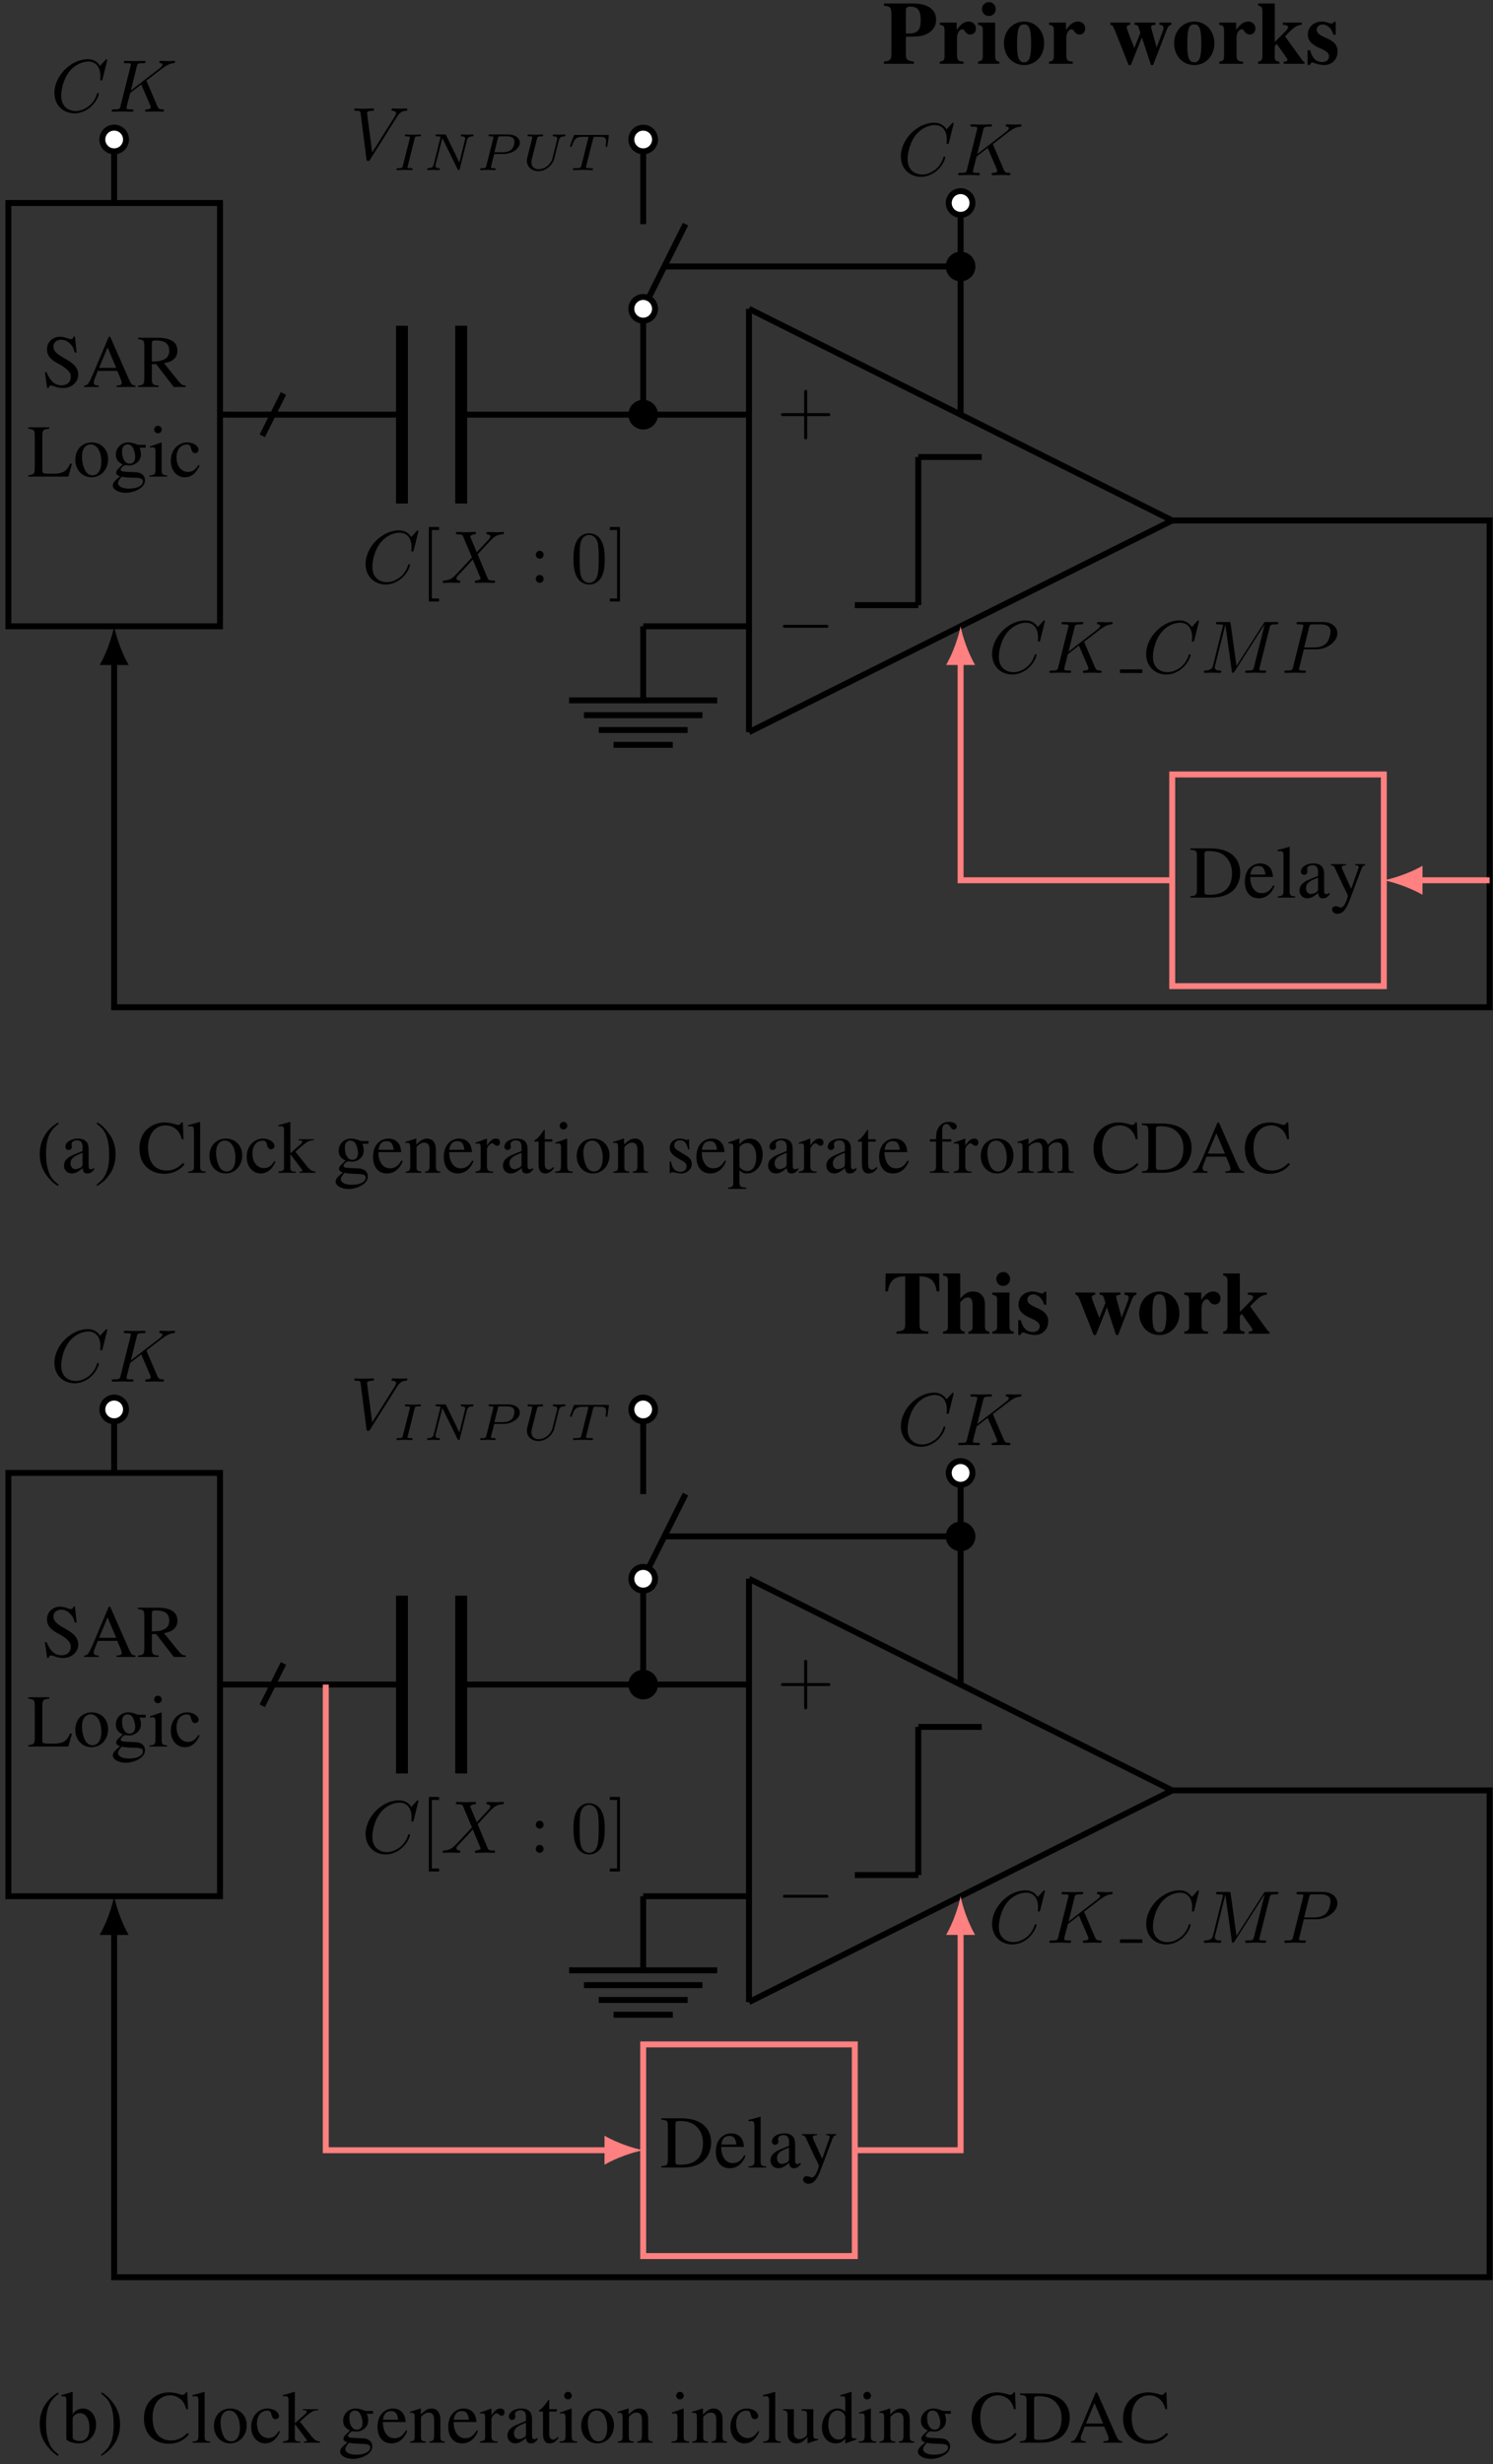 <?xml version="1.0" encoding="UTF-8"?>
<svg xmlns="http://www.w3.org/2000/svg" xmlns:xlink="http://www.w3.org/1999/xlink" width="200" height="330" viewBox="0 0 200 330">
<rect x="0" y="0" width="200" height="330" fill="#333333" stroke="none"/>
<defs>
<g>
<g id="glyph-0-0">
<path d="M 3.125 -3.625 C 4.75 -3.641 5.156 -3.672 5.672 -3.891 C 6.641 -4.25 7.172 -4.984 7.172 -5.906 C 7.172 -7.297 6.031 -8.078 4.047 -8.078 L 0.188 -8.078 L 0.188 -7.781 C 1.031 -7.703 1.188 -7.516 1.188 -6.688 L 1.188 -1.406 C 1.188 -0.656 1.047 -0.422 0.484 -0.344 C 0.438 -0.344 0.328 -0.328 0.188 -0.297 L 0.188 0 L 4.188 0 L 4.188 -0.297 C 3.234 -0.422 3.125 -0.531 3.125 -1.406 Z M 3.125 -7.25 C 3.125 -7.516 3.328 -7.656 3.734 -7.656 C 4.719 -7.656 5.109 -7.141 5.109 -5.844 C 5.109 -5.094 4.969 -4.641 4.656 -4.359 C 4.375 -4.125 3.984 -4.047 3.125 -4.047 Z M 3.125 -7.25 "/>
</g>
<g id="glyph-0-1">
<path d="M 2.609 -5.516 L 0.344 -5.516 L 0.344 -5.219 C 0.859 -5.156 0.984 -5 0.984 -4.516 L 0.984 -1 C 0.984 -0.516 0.875 -0.375 0.344 -0.281 L 0.344 0 L 3.531 0 L 3.531 -0.281 C 2.797 -0.328 2.656 -0.484 2.656 -1.234 L 2.656 -3.484 C 2.656 -4.109 2.984 -4.625 3.375 -4.625 C 3.484 -4.625 3.578 -4.547 3.719 -4.344 C 3.938 -4.031 4.125 -3.922 4.438 -3.922 C 4.875 -3.922 5.188 -4.25 5.188 -4.719 C 5.188 -5.266 4.781 -5.656 4.219 -5.656 C 3.625 -5.656 3.172 -5.328 2.609 -4.531 Z M 2.609 -5.516 "/>
</g>
<g id="glyph-0-2">
<path d="M 2.484 -5.516 L 0.188 -5.516 L 0.188 -5.219 C 0.719 -5.109 0.828 -5.016 0.828 -4.516 L 0.828 -1 C 0.828 -0.516 0.734 -0.422 0.188 -0.281 L 0.188 0 L 3.047 0 L 3.047 -0.281 C 2.625 -0.344 2.484 -0.516 2.484 -0.969 Z M 1.656 -8.266 C 1.141 -8.266 0.719 -7.844 0.719 -7.344 C 0.719 -6.797 1.109 -6.406 1.641 -6.406 C 2.156 -6.406 2.562 -6.797 2.562 -7.328 C 2.562 -7.844 2.156 -8.266 1.656 -8.266 Z M 1.656 -8.266 "/>
</g>
<g id="glyph-0-3">
<path d="M 3 -5.656 C 1.484 -5.656 0.297 -4.406 0.297 -2.766 C 0.297 -1.062 1.438 0.172 3 0.172 C 4.547 0.172 5.688 -1.078 5.688 -2.734 C 5.688 -4.406 4.547 -5.656 3 -5.656 Z M 3.016 -5.281 C 3.703 -5.281 3.938 -4.625 3.938 -2.672 C 3.938 -0.828 3.688 -0.203 3 -0.203 C 2.297 -0.203 2.062 -0.812 2.062 -2.562 C 2.062 -4.656 2.266 -5.281 3.016 -5.281 Z M 3.016 -5.281 "/>
</g>
<g id="glyph-0-4">
<path d="M 8.453 -5.516 L 6.844 -5.516 L 6.844 -5.219 C 7.281 -5.172 7.406 -5.078 7.406 -4.812 C 7.406 -4.656 7.25 -4.219 6.891 -3.281 C 6.703 -2.812 6.609 -2.562 6.469 -2.156 C 6.344 -2.641 6.312 -2.781 6.062 -3.672 C 5.828 -4.5 5.734 -4.828 5.734 -4.938 C 5.734 -5.125 5.859 -5.188 6.312 -5.219 L 6.312 -5.516 L 3.516 -5.516 L 3.516 -5.219 C 3.984 -5.172 4 -5.156 4.219 -4.375 L 4.297 -4.141 L 3.484 -2.109 L 3.188 -2.875 C 3.078 -3.125 3 -3.344 2.938 -3.516 C 2.609 -4.344 2.469 -4.734 2.469 -4.891 C 2.469 -5.078 2.594 -5.172 2.922 -5.219 L 2.922 -5.516 L 0.281 -5.516 L 0.281 -5.219 C 0.578 -5.156 0.641 -5.094 0.953 -4.297 L 2.719 0.172 L 3.016 0.172 L 4.5 -3.531 L 5.719 0.172 L 6 0.172 L 7.859 -4.625 C 8.047 -5.062 8.141 -5.156 8.453 -5.219 Z M 8.453 -5.516 "/>
</g>
<g id="glyph-0-5">
<path d="M 6.125 -5.516 L 3.578 -5.516 L 3.578 -5.234 C 3.703 -5.219 3.828 -5.203 3.859 -5.188 C 4.141 -5.156 4.281 -5.062 4.281 -4.906 C 4.281 -4.812 4.156 -4.594 4.031 -4.453 L 2.5 -2.922 L 2.5 -8.078 L 0.266 -8.078 L 0.266 -7.797 C 0.672 -7.75 0.844 -7.547 0.844 -7.094 L 0.844 -1 C 0.844 -0.531 0.656 -0.328 0.266 -0.281 L 0.266 0 L 3.125 0 L 3.125 -0.281 C 2.562 -0.375 2.5 -0.438 2.5 -1 L 2.5 -2.359 L 2.766 -2.656 L 3.906 -1.047 C 4.109 -0.75 4.203 -0.609 4.203 -0.516 C 4.203 -0.375 4.031 -0.297 3.688 -0.281 L 3.688 0 L 6.484 0 L 6.484 -0.281 C 6.359 -0.281 6.297 -0.328 6.188 -0.469 L 3.875 -3.672 C 5.062 -4.922 5.375 -5.141 6.125 -5.234 Z M 6.125 -5.516 "/>
</g>
<g id="glyph-0-6">
<path d="M 4.062 -3.891 L 4.062 -5.625 L 3.797 -5.625 C 3.734 -5.453 3.656 -5.391 3.516 -5.391 C 3.438 -5.391 3.328 -5.422 3.125 -5.469 C 2.734 -5.609 2.469 -5.656 2.203 -5.656 C 1.109 -5.656 0.328 -4.906 0.328 -3.906 C 0.328 -3.125 0.812 -2.562 2.016 -2.062 C 2.828 -1.703 3.172 -1.406 3.172 -1.016 C 3.172 -0.547 2.812 -0.234 2.266 -0.234 C 1.438 -0.234 0.891 -0.781 0.641 -1.812 L 0.297 -1.812 L 0.297 0.156 L 0.594 0.156 C 0.734 -0.094 0.797 -0.172 0.906 -0.172 C 0.969 -0.172 1.062 -0.156 1.188 -0.109 C 1.5 0.031 2.141 0.172 2.469 0.172 C 3.562 0.172 4.312 -0.578 4.312 -1.656 C 4.312 -2.5 3.844 -3.016 2.672 -3.516 C 1.859 -3.859 1.516 -4.156 1.516 -4.562 C 1.516 -4.953 1.859 -5.266 2.312 -5.266 C 2.625 -5.266 2.938 -5.125 3.203 -4.875 C 3.453 -4.641 3.578 -4.422 3.766 -3.891 Z M 4.062 -3.891 "/>
</g>
<g id="glyph-0-7">
<path d="M 3.031 -1.406 C 3.031 -0.516 2.891 -0.375 1.859 -0.297 L 1.859 0 L 6.125 0 L 6.125 -0.297 C 5.094 -0.375 4.953 -0.484 4.953 -1.406 L 4.953 -7.703 C 6.438 -7.656 7.047 -7.094 7.25 -5.672 L 7.609 -5.672 L 7.578 -8.078 L 0.406 -8.078 L 0.375 -5.672 L 0.719 -5.672 C 0.922 -7.094 1.547 -7.656 3.031 -7.703 Z M 3.031 -1.406 "/>
</g>
<g id="glyph-0-8">
<path d="M 2.484 -8.078 L 0.188 -8.078 L 0.188 -7.797 C 0.734 -7.688 0.828 -7.594 0.828 -7.094 L 0.828 -1 C 0.828 -0.5 0.734 -0.391 0.188 -0.281 L 0.188 0 L 3.078 0 L 3.078 -0.281 C 2.625 -0.344 2.484 -0.531 2.484 -0.969 L 2.484 -4.156 C 2.484 -4.203 2.562 -4.328 2.688 -4.438 C 2.953 -4.703 3.234 -4.859 3.516 -4.859 C 3.938 -4.859 4.141 -4.531 4.141 -3.859 L 4.141 -0.969 C 4.141 -0.531 3.984 -0.328 3.578 -0.281 L 3.578 0 L 6.391 0 L 6.391 -0.281 C 5.953 -0.328 5.797 -0.5 5.797 -1 L 5.797 -3.969 C 5.797 -5 5.156 -5.656 4.188 -5.656 C 3.547 -5.656 3.109 -5.422 2.484 -4.719 Z M 2.484 -8.078 "/>
</g>
<g id="glyph-1-0">
<path d="M 4.453 -6.734 L 4.25 -6.734 C 4.203 -6.516 4.094 -6.406 3.922 -6.406 C 3.828 -6.406 3.656 -6.438 3.484 -6.516 C 3.125 -6.656 2.75 -6.734 2.438 -6.734 C 2 -6.734 1.562 -6.562 1.234 -6.281 C 0.891 -5.969 0.703 -5.547 0.703 -5.031 C 0.703 -4.234 1.141 -3.672 2.266 -3.094 C 2.984 -2.719 3.5 -2.297 3.75 -1.922 C 3.844 -1.797 3.891 -1.578 3.891 -1.344 C 3.891 -0.672 3.391 -0.219 2.656 -0.219 C 1.781 -0.219 1.141 -0.766 0.641 -1.984 L 0.422 -1.984 L 0.719 0.125 L 0.938 0.125 C 0.953 -0.062 1.062 -0.203 1.219 -0.203 C 1.328 -0.203 1.5 -0.156 1.688 -0.094 C 2.062 0.062 2.469 0.141 2.859 0.141 C 4 0.141 4.891 -0.641 4.891 -1.672 C 4.891 -2.5 4.344 -3.141 3.031 -3.844 C 1.984 -4.422 1.562 -4.859 1.562 -5.406 C 1.562 -5.953 1.984 -6.328 2.609 -6.328 C 3.047 -6.328 3.469 -6.141 3.812 -5.781 C 4.125 -5.469 4.266 -5.203 4.422 -4.609 L 4.672 -4.609 Z M 4.453 -6.734 "/>
</g>
<g id="glyph-1-1">
<path d="M 7.031 -0.188 C 6.594 -0.219 6.484 -0.312 6.141 -1.062 L 3.656 -6.719 L 3.453 -6.719 L 1.391 -1.828 C 0.75 -0.375 0.625 -0.203 0.156 -0.188 L 0.156 0 L 2.125 0 L 2.125 -0.188 C 1.641 -0.188 1.453 -0.312 1.453 -0.594 C 1.453 -0.719 1.469 -0.859 1.531 -0.984 L 1.984 -2.156 L 4.594 -2.156 L 5 -1.203 C 5.125 -0.922 5.188 -0.672 5.188 -0.531 C 5.188 -0.281 5.031 -0.203 4.5 -0.188 L 4.5 0 L 7.031 0 Z M 2.156 -2.562 L 3.297 -5.297 L 4.453 -2.562 Z M 2.156 -2.562 "/>
</g>
<g id="glyph-1-2">
<path d="M 6.562 -0.188 C 6.188 -0.219 5.984 -0.312 5.703 -0.656 L 3.656 -3.188 C 4.312 -3.312 4.609 -3.422 4.938 -3.703 C 5.266 -3.953 5.453 -4.375 5.453 -4.844 C 5.453 -5.281 5.328 -5.641 5.062 -5.938 C 4.688 -6.344 3.859 -6.594 2.922 -6.594 L 0.172 -6.594 L 0.172 -6.406 C 0.922 -6.328 1.016 -6.219 1.016 -5.516 L 1.016 -1.203 C 1.016 -0.375 0.922 -0.25 0.172 -0.188 L 0.172 0 L 2.938 0 L 2.938 -0.188 C 2.156 -0.234 2.031 -0.375 2.031 -1.094 L 2.031 -3.047 L 2.594 -3.078 L 4.969 0 L 6.562 0 Z M 2.031 -5.875 C 2.031 -6.156 2.141 -6.234 2.547 -6.234 C 3.781 -6.234 4.359 -5.797 4.359 -4.859 C 4.359 -4.359 4.156 -3.953 3.797 -3.766 C 3.344 -3.5 2.984 -3.438 2.031 -3.422 Z M 2.031 -5.875 "/>
</g>
<g id="glyph-1-3">
<path d="M 5.719 -1.734 C 5.547 -1.359 5.406 -1.125 5.25 -0.953 C 4.906 -0.562 4.359 -0.391 3.531 -0.391 L 2.859 -0.391 C 2.141 -0.391 2 -0.453 2 -0.797 L 2 -5.516 C 2 -6.219 2.141 -6.359 2.938 -6.406 L 2.938 -6.594 L 0.125 -6.594 L 0.125 -6.406 C 0.859 -6.344 0.984 -6.203 0.984 -5.516 L 0.984 -1.094 C 0.984 -0.391 0.844 -0.234 0.125 -0.188 L 0.125 0 L 5.484 0 L 5.969 -1.734 Z M 5.719 -1.734 "/>
</g>
<g id="glyph-1-4">
<path d="M 2.5 -4.578 C 1.203 -4.578 0.297 -3.625 0.297 -2.25 C 0.297 -0.906 1.219 0.094 2.469 0.094 C 3.734 0.094 4.688 -0.953 4.688 -2.328 C 4.688 -3.641 3.766 -4.578 2.5 -4.578 Z M 2.359 -4.312 C 3.203 -4.312 3.781 -3.344 3.781 -1.984 C 3.781 -0.859 3.344 -0.172 2.594 -0.172 C 2.203 -0.172 1.828 -0.422 1.625 -0.812 C 1.344 -1.328 1.188 -2.031 1.188 -2.734 C 1.188 -3.688 1.656 -4.312 2.359 -4.312 Z M 2.359 -4.312 "/>
</g>
<g id="glyph-1-5">
<path d="M 4.688 -3.875 L 4.688 -4.25 L 3.922 -4.25 C 3.719 -4.25 3.562 -4.281 3.375 -4.359 L 3.156 -4.438 C 2.875 -4.531 2.609 -4.578 2.359 -4.578 C 1.422 -4.578 0.688 -3.875 0.688 -2.953 C 0.688 -2.328 0.953 -1.953 1.609 -1.625 C 1.422 -1.453 1.25 -1.281 1.188 -1.219 C 0.859 -0.938 0.734 -0.734 0.734 -0.531 C 0.734 -0.328 0.844 -0.203 1.25 -0.016 C 0.547 0.516 0.281 0.844 0.281 1.203 C 0.281 1.734 1.062 2.172 2 2.172 C 2.75 2.172 3.531 1.906 4.047 1.5 C 4.422 1.188 4.594 0.875 4.594 0.484 C 4.594 -0.125 4.125 -0.547 3.391 -0.578 L 2.109 -0.641 C 1.578 -0.656 1.328 -0.75 1.328 -0.906 C 1.328 -1.109 1.656 -1.453 1.922 -1.531 C 2.016 -1.531 2.078 -1.516 2.109 -1.516 C 2.297 -1.5 2.438 -1.484 2.5 -1.484 C 2.859 -1.484 3.266 -1.641 3.562 -1.906 C 3.891 -2.188 4.047 -2.531 4.047 -3.031 C 4.047 -3.312 4 -3.547 3.859 -3.875 Z M 1.469 0.016 C 1.797 0.094 2.594 0.156 3.078 0.156 C 3.984 0.156 4.312 0.281 4.312 0.641 C 4.312 1.219 3.562 1.609 2.438 1.609 C 1.562 1.609 0.984 1.312 0.984 0.875 C 0.984 0.641 1.047 0.516 1.469 0.016 Z M 1.516 -3.375 C 1.516 -3.953 1.797 -4.312 2.25 -4.312 C 2.562 -4.312 2.828 -4.141 2.984 -3.844 C 3.156 -3.484 3.281 -3.031 3.281 -2.641 C 3.281 -2.078 2.984 -1.734 2.531 -1.734 C 1.938 -1.734 1.516 -2.375 1.516 -3.344 Z M 1.516 -3.375 "/>
</g>
<g id="glyph-1-6">
<path d="M 1.75 -4.578 L 0.203 -4.031 L 0.203 -3.891 L 0.281 -3.891 C 0.406 -3.922 0.531 -3.922 0.625 -3.922 C 0.859 -3.922 0.953 -3.766 0.953 -3.328 L 0.953 -1.016 C 0.953 -0.297 0.844 -0.188 0.156 -0.156 L 0.156 0 L 2.516 0 L 2.516 -0.156 C 1.859 -0.203 1.781 -0.297 1.781 -1.016 L 1.781 -4.562 Z M 1.281 -6.812 C 1 -6.812 0.781 -6.578 0.781 -6.297 C 0.781 -6.016 1 -5.797 1.281 -5.797 C 1.562 -5.797 1.797 -6.016 1.797 -6.297 C 1.797 -6.578 1.562 -6.812 1.281 -6.812 Z M 1.281 -6.812 "/>
</g>
<g id="glyph-1-7">
<path d="M 3.969 -1.562 C 3.484 -0.859 3.125 -0.625 2.562 -0.625 C 1.656 -0.625 1.016 -1.422 1.016 -2.562 C 1.016 -3.594 1.562 -4.297 2.375 -4.297 C 2.734 -4.297 2.859 -4.188 2.953 -3.812 L 3.016 -3.594 C 3.094 -3.312 3.281 -3.141 3.484 -3.141 C 3.75 -3.141 3.969 -3.328 3.969 -3.562 C 3.969 -4.109 3.266 -4.578 2.438 -4.578 C 1.938 -4.578 1.438 -4.391 1.031 -4.031 C 0.531 -3.594 0.25 -2.906 0.25 -2.125 C 0.25 -0.828 1.031 0.094 2.141 0.094 C 2.594 0.094 2.984 -0.062 3.344 -0.375 C 3.625 -0.609 3.812 -0.875 4.109 -1.469 Z M 3.969 -1.562 "/>
</g>
<g id="glyph-1-8">
<path d="M 2.938 -6.734 C 2.203 -6.266 1.906 -6 1.531 -5.547 C 0.828 -4.672 0.484 -3.672 0.484 -2.516 C 0.484 -1.25 0.844 -0.266 1.719 0.75 C 2.141 1.219 2.391 1.453 2.906 1.766 L 3.031 1.609 C 2.234 0.984 1.953 0.625 1.688 -0.125 C 1.453 -0.781 1.328 -1.547 1.328 -2.547 C 1.328 -3.594 1.469 -4.406 1.734 -5.031 C 2.016 -5.641 2.312 -6 3.031 -6.578 Z M 2.938 -6.734 "/>
</g>
<g id="glyph-1-9">
<path d="M 4.406 -0.656 C 4.234 -0.516 4.109 -0.469 3.969 -0.469 C 3.734 -0.469 3.672 -0.609 3.672 -1.047 L 3.672 -2.984 C 3.672 -3.516 3.625 -3.797 3.469 -4.031 C 3.25 -4.391 2.828 -4.578 2.234 -4.578 C 1.297 -4.578 0.562 -4.094 0.562 -3.469 C 0.562 -3.234 0.75 -3.047 0.984 -3.047 C 1.219 -3.047 1.438 -3.234 1.438 -3.453 C 1.438 -3.5 1.422 -3.547 1.422 -3.625 C 1.391 -3.703 1.391 -3.781 1.391 -3.859 C 1.391 -4.125 1.703 -4.344 2.109 -4.344 C 2.594 -4.344 2.859 -4.062 2.859 -3.516 L 2.859 -2.906 C 1.328 -2.297 1.156 -2.219 0.734 -1.828 C 0.516 -1.641 0.375 -1.297 0.375 -0.969 C 0.375 -0.344 0.812 0.094 1.422 0.094 C 1.859 0.094 2.266 -0.109 2.875 -0.625 C 2.922 -0.109 3.094 0.094 3.516 0.094 C 3.844 0.094 4.062 -0.016 4.406 -0.406 Z M 2.859 -1.219 C 2.859 -0.922 2.812 -0.828 2.609 -0.703 C 2.359 -0.562 2.078 -0.484 1.875 -0.484 C 1.531 -0.484 1.25 -0.812 1.25 -1.25 L 1.25 -1.281 C 1.25 -1.875 1.656 -2.234 2.859 -2.672 Z M 2.859 -1.219 "/>
</g>
<g id="glyph-1-10">
<path d="M 0.375 1.766 C 1.109 1.281 1.422 1.031 1.781 0.562 C 2.5 -0.297 2.844 -1.297 2.844 -2.469 C 2.844 -3.734 2.469 -4.703 1.594 -5.719 C 1.188 -6.203 0.922 -6.422 0.406 -6.734 L 0.297 -6.578 C 1.094 -5.953 1.359 -5.609 1.641 -4.859 C 1.875 -4.188 1.984 -3.422 1.984 -2.438 C 1.984 -1.391 1.859 -0.562 1.578 0.047 C 1.312 0.672 1 1.031 0.297 1.609 Z M 0.375 1.766 "/>
</g>
<g id="glyph-1-11">
<path d="M 6.188 -4.484 L 6.094 -6.734 L 5.875 -6.734 C 5.828 -6.531 5.656 -6.406 5.469 -6.406 C 5.375 -6.406 5.219 -6.438 5.078 -6.5 C 4.578 -6.656 4.094 -6.734 3.625 -6.734 C 2.797 -6.734 1.969 -6.438 1.359 -5.875 C 0.656 -5.266 0.281 -4.344 0.281 -3.234 C 0.281 -2.312 0.578 -1.453 1.094 -0.891 C 1.688 -0.234 2.609 0.141 3.594 0.141 C 4.719 0.141 5.703 -0.312 6.312 -1.125 L 6.125 -1.312 C 5.391 -0.594 4.734 -0.297 3.906 -0.297 C 3.281 -0.297 2.719 -0.5 2.297 -0.875 C 1.75 -1.359 1.438 -2.266 1.438 -3.375 C 1.438 -5.172 2.359 -6.344 3.812 -6.344 C 4.375 -6.344 4.891 -6.125 5.297 -5.734 C 5.609 -5.406 5.766 -5.141 5.953 -4.484 Z M 6.188 -4.484 "/>
</g>
<g id="glyph-1-12">
<path d="M 0.188 -6.203 L 0.25 -6.203 C 0.359 -6.219 0.484 -6.234 0.562 -6.234 C 0.875 -6.234 0.984 -6.094 0.984 -5.625 L 0.984 -0.875 C 0.984 -0.328 0.844 -0.203 0.203 -0.156 L 0.203 0 L 2.562 0 L 2.562 -0.156 C 1.938 -0.188 1.812 -0.297 1.812 -0.844 L 1.812 -6.781 L 1.781 -6.812 C 1.25 -6.641 0.875 -6.547 0.188 -6.375 Z M 0.188 -6.203 "/>
</g>
<g id="glyph-1-13">
<path d="M 0.062 -6.203 C 0.203 -6.219 0.297 -6.234 0.391 -6.234 C 0.719 -6.234 0.812 -6.094 0.812 -5.625 L 0.812 -0.812 C 0.812 -0.297 0.781 -0.266 0.062 -0.156 L 0.062 0 L 2.406 0 L 2.406 -0.156 L 2.203 -0.156 C 1.797 -0.172 1.656 -0.312 1.656 -0.672 L 1.656 -2.5 L 3.047 -0.641 L 3.078 -0.594 C 3.094 -0.562 3.125 -0.531 3.156 -0.516 C 3.234 -0.406 3.266 -0.344 3.266 -0.297 C 3.266 -0.203 3.172 -0.156 3.047 -0.156 L 2.859 -0.156 L 2.859 0 L 5.031 0 L 5.031 -0.156 C 4.594 -0.172 4.281 -0.375 3.875 -0.875 L 2.344 -2.812 L 2.625 -3.078 C 3.344 -3.734 3.953 -4.203 4.25 -4.281 C 4.391 -4.312 4.531 -4.344 4.703 -4.344 L 4.781 -4.344 L 4.781 -4.484 L 2.75 -4.484 L 2.75 -4.344 C 3.141 -4.344 3.25 -4.297 3.25 -4.156 C 3.25 -4.078 3.156 -3.938 3.016 -3.812 L 1.656 -2.609 L 1.656 -6.781 L 1.609 -6.812 C 1.234 -6.688 0.953 -6.609 0.375 -6.453 L 0.062 -6.375 Z M 0.062 -6.203 "/>
</g>
<g id="glyph-1-14">
<path d="M 4.062 -1.641 C 3.594 -0.875 3.156 -0.594 2.516 -0.594 C 1.953 -0.594 1.531 -0.875 1.234 -1.453 C 1.062 -1.828 0.984 -2.156 0.969 -2.766 L 4.031 -2.766 C 3.953 -3.406 3.859 -3.703 3.609 -4.016 C 3.312 -4.375 2.844 -4.578 2.328 -4.578 C 1.828 -4.578 1.359 -4.406 0.984 -4.062 C 0.516 -3.656 0.25 -2.953 0.25 -2.141 C 0.25 -0.75 0.969 0.094 2.109 0.094 C 3.062 0.094 3.812 -0.484 4.234 -1.562 Z M 0.984 -3.078 C 1.094 -3.859 1.438 -4.234 2.047 -4.234 C 2.656 -4.234 2.891 -3.953 3.016 -3.078 Z M 0.984 -3.078 "/>
</g>
<g id="glyph-1-15">
<path d="M 0.156 -3.969 C 0.219 -4 0.312 -4 0.422 -4 C 0.703 -4 0.797 -3.859 0.797 -3.375 L 0.797 -0.891 C 0.797 -0.328 0.688 -0.188 0.172 -0.156 L 0.172 0 L 2.297 0 L 2.297 -0.156 C 1.781 -0.188 1.641 -0.312 1.641 -0.672 L 1.641 -3.469 C 2.109 -3.922 2.328 -4.031 2.656 -4.031 C 3.156 -4.031 3.391 -3.734 3.391 -3.078 L 3.391 -0.984 C 3.391 -0.359 3.266 -0.188 2.766 -0.156 L 2.766 0 L 4.828 0 L 4.828 -0.156 C 4.344 -0.203 4.234 -0.312 4.234 -0.812 L 4.234 -3.094 C 4.234 -4.031 3.781 -4.578 3.047 -4.578 C 2.594 -4.578 2.281 -4.422 1.609 -3.781 L 1.609 -4.562 L 1.531 -4.578 C 1.047 -4.406 0.703 -4.297 0.156 -4.141 Z M 0.156 -3.969 "/>
</g>
<g id="glyph-1-16">
<path d="M 0.062 -3.891 C 0.203 -3.922 0.297 -3.922 0.422 -3.922 C 0.672 -3.922 0.75 -3.766 0.75 -3.328 L 0.75 -0.844 C 0.75 -0.344 0.688 -0.266 0.047 -0.156 L 0.047 0 L 2.438 0 L 2.438 -0.156 C 1.766 -0.172 1.594 -0.328 1.594 -0.891 L 1.594 -3.141 C 1.594 -3.453 2.031 -3.953 2.297 -3.953 C 2.359 -3.953 2.438 -3.906 2.547 -3.812 C 2.719 -3.672 2.828 -3.609 2.953 -3.609 C 3.188 -3.609 3.344 -3.781 3.344 -4.062 C 3.344 -4.391 3.125 -4.578 2.797 -4.578 C 2.375 -4.578 2.078 -4.359 1.594 -3.656 L 1.594 -4.562 L 1.547 -4.578 C 1.016 -4.359 0.656 -4.234 0.062 -4.047 Z M 0.062 -3.891 "/>
</g>
<g id="glyph-1-17">
<path d="M 2.547 -4.484 L 1.531 -4.484 L 1.531 -5.641 C 1.531 -5.734 1.531 -5.766 1.469 -5.766 C 1.391 -5.688 1.328 -5.594 1.266 -5.5 C 0.891 -4.938 0.453 -4.469 0.297 -4.422 C 0.188 -4.359 0.125 -4.281 0.125 -4.234 C 0.125 -4.203 0.141 -4.188 0.172 -4.172 L 0.703 -4.172 L 0.703 -1.172 C 0.703 -0.328 1 0.094 1.578 0.094 C 2.078 0.094 2.453 -0.141 2.781 -0.656 L 2.656 -0.766 C 2.438 -0.516 2.266 -0.422 2.047 -0.422 C 1.688 -0.422 1.531 -0.688 1.531 -1.312 L 1.531 -4.172 L 2.547 -4.172 Z M 2.547 -4.484 "/>
</g>
<g id="glyph-1-18">
<path d="M 3.141 -3.125 L 3.094 -4.484 L 2.984 -4.484 L 2.969 -4.469 C 2.875 -4.391 2.875 -4.391 2.828 -4.391 C 2.766 -4.391 2.672 -4.406 2.562 -4.453 C 2.344 -4.531 2.125 -4.578 1.859 -4.578 C 1.078 -4.578 0.516 -4.062 0.516 -3.344 C 0.516 -2.797 0.828 -2.391 1.672 -1.906 L 2.25 -1.578 C 2.609 -1.391 2.766 -1.141 2.766 -0.844 C 2.766 -0.406 2.453 -0.125 1.938 -0.125 C 1.609 -0.125 1.297 -0.25 1.109 -0.469 C 0.891 -0.719 0.812 -0.953 0.672 -1.516 L 0.516 -1.516 L 0.516 0.047 L 0.641 0.047 C 0.719 -0.062 0.75 -0.078 0.875 -0.078 C 0.969 -0.078 1.109 -0.062 1.328 0 C 1.609 0.062 1.891 0.094 2.062 0.094 C 2.828 0.094 3.469 -0.484 3.469 -1.172 C 3.469 -1.672 3.234 -2 2.625 -2.359 L 1.562 -3 C 1.281 -3.156 1.125 -3.406 1.125 -3.672 C 1.125 -4.078 1.438 -4.359 1.891 -4.359 C 2.469 -4.359 2.766 -4.016 2.984 -3.125 Z M 3.141 -3.125 "/>
</g>
<g id="glyph-1-19">
<path d="M 0.094 -3.922 C 0.172 -3.922 0.25 -3.922 0.344 -3.922 C 0.672 -3.922 0.75 -3.828 0.75 -3.359 L 0.75 1.312 C 0.75 1.828 0.641 1.938 0.047 2 L 0.047 2.156 L 2.469 2.156 L 2.469 1.984 C 1.719 1.969 1.578 1.859 1.578 1.234 L 1.578 -0.328 C 1.938 0 2.172 0.094 2.594 0.094 C 3.766 0.094 4.688 -1.016 4.688 -2.469 C 4.688 -3.703 3.984 -4.578 3.016 -4.578 C 2.469 -4.578 2.031 -4.344 1.578 -3.797 L 1.578 -4.562 L 1.531 -4.578 C 0.984 -4.375 0.641 -4.25 0.094 -4.078 Z M 1.578 -3.328 C 1.578 -3.625 2.141 -3.984 2.609 -3.984 C 3.344 -3.984 3.828 -3.234 3.828 -2.078 C 3.828 -0.969 3.344 -0.219 2.625 -0.219 C 2.156 -0.219 1.578 -0.578 1.578 -0.875 Z M 1.578 -3.328 "/>
</g>
<g id="glyph-1-20">
<path d="M 3.078 -4.484 L 1.859 -4.484 L 1.859 -5.641 C 1.859 -6.219 2.047 -6.531 2.422 -6.531 C 2.625 -6.531 2.766 -6.438 2.953 -6.141 C 3.109 -5.875 3.234 -5.781 3.406 -5.781 C 3.625 -5.781 3.812 -5.969 3.812 -6.188 C 3.812 -6.547 3.375 -6.812 2.781 -6.812 C 2.156 -6.812 1.641 -6.547 1.375 -6.078 C 1.109 -5.641 1.031 -5.281 1.031 -4.484 L 0.203 -4.484 L 0.203 -4.172 L 1.031 -4.172 L 1.031 -1.031 C 1.031 -0.312 0.922 -0.188 0.203 -0.156 L 0.203 0 L 2.797 0 L 2.797 -0.156 C 1.969 -0.172 1.859 -0.297 1.859 -1.031 L 1.859 -4.172 L 3.078 -4.172 Z M 3.078 -4.484 "/>
</g>
<g id="glyph-1-21">
<path d="M 0.188 -3.969 C 0.312 -4 0.406 -4 0.516 -4 C 0.766 -4 0.859 -3.844 0.859 -3.375 L 0.859 -0.844 C 0.859 -0.312 0.719 -0.156 0.156 -0.156 L 0.156 0 L 2.375 0 L 2.375 -0.156 C 1.844 -0.172 1.688 -0.281 1.688 -0.672 L 1.688 -3.484 C 1.688 -3.5 1.781 -3.594 1.844 -3.672 C 2.094 -3.891 2.516 -4.062 2.875 -4.062 C 3.312 -4.062 3.531 -3.719 3.531 -3.016 L 3.531 -0.859 C 3.531 -0.297 3.422 -0.188 2.844 -0.156 L 2.844 0 L 5.078 0 L 5.078 -0.156 C 4.516 -0.156 4.359 -0.328 4.359 -0.953 L 4.359 -3.453 C 4.672 -3.891 5 -4.062 5.453 -4.062 C 6.016 -4.062 6.203 -3.797 6.203 -2.969 L 6.203 -0.875 C 6.203 -0.297 6.125 -0.219 5.547 -0.156 L 5.547 0 L 7.719 0 L 7.719 -0.156 L 7.469 -0.172 C 7.172 -0.188 7.031 -0.375 7.031 -0.75 L 7.031 -2.812 C 7.031 -3.984 6.656 -4.578 5.875 -4.578 C 5.297 -4.578 4.797 -4.328 4.25 -3.75 C 4.078 -4.312 3.734 -4.578 3.203 -4.578 C 2.766 -4.578 2.484 -4.453 1.656 -3.812 L 1.656 -4.562 L 1.578 -4.578 C 1.078 -4.391 0.734 -4.281 0.188 -4.141 Z M 0.188 -3.969 "/>
</g>
<g id="glyph-1-22">
<path d="M 1.031 -1.094 C 1.031 -0.375 0.922 -0.234 0.156 -0.188 L 0.156 0 L 2.984 0 C 4.141 0 5.188 -0.328 5.812 -0.891 C 6.453 -1.469 6.828 -2.359 6.828 -3.328 C 6.828 -4.234 6.531 -5 5.984 -5.547 C 5.297 -6.234 4.219 -6.594 2.844 -6.594 L 0.156 -6.594 L 0.156 -6.406 C 0.953 -6.344 1.031 -6.25 1.031 -5.516 Z M 2.047 -5.844 C 2.047 -6.156 2.156 -6.234 2.578 -6.234 C 3.422 -6.234 4.078 -6.078 4.562 -5.734 C 5.328 -5.188 5.734 -4.344 5.734 -3.266 C 5.734 -2.078 5.328 -1.25 4.531 -0.781 C 4.016 -0.484 3.438 -0.375 2.578 -0.375 C 2.172 -0.375 2.047 -0.453 2.047 -0.781 Z M 2.047 -5.844 "/>
</g>
<g id="glyph-1-23">
<path d="M 4.734 -4.484 L 3.391 -4.484 L 3.391 -4.344 C 3.703 -4.344 3.875 -4.25 3.875 -4.094 C 3.875 -4.047 3.859 -3.984 3.828 -3.922 L 2.859 -1.172 L 1.719 -3.688 C 1.656 -3.828 1.609 -3.953 1.609 -4.062 C 1.609 -4.25 1.766 -4.312 2.188 -4.344 L 2.188 -4.484 L 0.141 -4.484 L 0.141 -4.344 C 0.406 -4.312 0.562 -4.203 0.641 -4.031 L 1.781 -1.578 L 1.812 -1.5 L 1.969 -1.203 C 2.25 -0.703 2.406 -0.344 2.406 -0.188 C 2.406 -0.047 2.172 0.594 2 0.891 C 1.859 1.141 1.641 1.328 1.5 1.328 C 1.453 1.328 1.359 1.312 1.25 1.266 C 1.062 1.203 0.891 1.156 0.734 1.156 C 0.5 1.156 0.297 1.359 0.297 1.594 C 0.297 1.922 0.625 2.172 1.031 2.172 C 1.703 2.172 2.188 1.609 2.719 0.172 L 4.25 -3.891 C 4.391 -4.203 4.5 -4.312 4.734 -4.344 Z M 4.734 -4.484 "/>
</g>
<g id="glyph-1-24">
<path d="M 1.531 -6.781 L 1.469 -6.812 C 1.062 -6.656 0.781 -6.578 0.312 -6.453 L 0.031 -6.375 L 0.031 -6.203 C 0.094 -6.219 0.125 -6.219 0.203 -6.219 C 0.594 -6.219 0.688 -6.125 0.688 -5.719 L 0.688 -0.531 C 0.688 -0.234 1.531 0.094 2.328 0.094 C 3.656 0.094 4.672 -1 4.672 -2.422 C 4.672 -3.656 3.906 -4.578 2.906 -4.578 C 2.297 -4.578 1.719 -4.234 1.531 -3.734 Z M 1.531 -3.203 C 1.531 -3.594 2 -3.953 2.516 -3.953 C 3.297 -3.953 3.781 -3.188 3.781 -1.969 C 3.781 -0.859 3.312 -0.219 2.5 -0.219 C 1.969 -0.219 1.531 -0.453 1.531 -0.703 Z M 1.531 -3.203 "/>
</g>
<g id="glyph-1-25">
<path d="M 4.781 -0.5 L 4.719 -0.5 C 4.266 -0.5 4.156 -0.609 4.156 -1.062 L 4.156 -4.484 L 2.578 -4.484 L 2.578 -4.312 C 3.203 -4.281 3.312 -4.188 3.312 -3.688 L 3.312 -1.344 C 3.312 -1.062 3.266 -0.922 3.125 -0.812 C 2.859 -0.594 2.547 -0.484 2.25 -0.484 C 1.859 -0.484 1.547 -0.812 1.547 -1.234 L 1.547 -4.484 L 0.094 -4.484 L 0.094 -4.344 C 0.562 -4.312 0.703 -4.172 0.703 -3.703 L 0.703 -1.203 C 0.703 -0.406 1.188 0.094 1.906 0.094 C 2.281 0.094 2.672 -0.062 2.938 -0.328 L 3.375 -0.75 L 3.375 0.062 L 3.406 0.094 C 3.906 -0.109 4.266 -0.219 4.781 -0.359 Z M 4.781 -0.5 "/>
</g>
<g id="glyph-1-26">
<path d="M 3.422 0.094 L 4.891 -0.422 L 4.891 -0.578 C 4.719 -0.562 4.688 -0.562 4.672 -0.562 C 4.312 -0.562 4.234 -0.672 4.234 -1.141 L 4.234 -6.781 L 4.172 -6.812 C 3.703 -6.641 3.344 -6.547 2.719 -6.375 L 2.719 -6.203 C 2.797 -6.219 2.844 -6.219 2.938 -6.219 C 3.297 -6.219 3.391 -6.125 3.391 -5.719 L 3.391 -4.156 C 3.016 -4.469 2.734 -4.578 2.344 -4.578 C 1.203 -4.578 0.266 -3.453 0.266 -2.047 C 0.266 -0.766 1.016 0.094 2.109 0.094 C 2.672 0.094 3.047 -0.094 3.391 -0.562 L 3.391 0.062 Z M 3.391 -1.016 C 3.391 -0.953 3.312 -0.828 3.219 -0.719 C 3.047 -0.516 2.797 -0.422 2.5 -0.422 C 1.672 -0.422 1.125 -1.219 1.125 -2.438 C 1.125 -3.562 1.609 -4.312 2.375 -4.312 C 2.906 -4.312 3.391 -3.844 3.391 -3.312 Z M 3.391 -1.016 "/>
</g>
<g id="glyph-2-0">
<path d="M 7.578 -6.922 C 7.578 -6.953 7.562 -7.031 7.469 -7.031 C 7.438 -7.031 7.422 -7.016 7.312 -6.906 L 6.625 -6.141 C 6.531 -6.281 6.078 -7.031 4.969 -7.031 C 2.734 -7.031 0.5 -4.828 0.5 -2.516 C 0.5 -0.875 1.672 0.219 3.203 0.219 C 4.062 0.219 4.828 -0.172 5.359 -0.641 C 6.281 -1.453 6.453 -2.359 6.453 -2.391 C 6.453 -2.5 6.344 -2.5 6.328 -2.5 C 6.266 -2.5 6.219 -2.469 6.203 -2.391 C 6.109 -2.109 5.875 -1.391 5.188 -0.812 C 4.5 -0.266 3.875 -0.094 3.359 -0.094 C 2.469 -0.094 1.406 -0.609 1.406 -2.156 C 1.406 -2.734 1.609 -4.344 2.609 -5.516 C 3.219 -6.219 4.156 -6.719 5.047 -6.719 C 6.062 -6.719 6.656 -5.953 6.656 -4.797 C 6.656 -4.391 6.625 -4.391 6.625 -4.281 C 6.625 -4.188 6.734 -4.188 6.766 -4.188 C 6.891 -4.188 6.891 -4.203 6.953 -4.391 Z M 7.578 -6.922 "/>
</g>
<g id="glyph-2-1">
<path d="M 5.078 -4.031 C 5.062 -4.062 5.031 -4.141 5.031 -4.172 C 5.031 -4.172 5.203 -4.312 5.312 -4.391 L 7.062 -5.734 C 8 -6.438 8.391 -6.469 8.688 -6.5 C 8.766 -6.516 8.859 -6.516 8.859 -6.703 C 8.859 -6.734 8.828 -6.812 8.75 -6.812 C 8.531 -6.812 8.281 -6.781 8.047 -6.781 C 7.688 -6.781 7.297 -6.812 6.938 -6.812 C 6.875 -6.812 6.75 -6.812 6.75 -6.609 C 6.75 -6.547 6.797 -6.516 6.875 -6.5 C 7.094 -6.484 7.172 -6.438 7.172 -6.297 C 7.172 -6.109 6.875 -5.875 6.812 -5.828 L 2.938 -2.844 L 3.734 -6.047 C 3.812 -6.406 3.844 -6.5 4.562 -6.5 C 4.812 -6.5 4.906 -6.5 4.906 -6.703 C 4.906 -6.781 4.828 -6.812 4.766 -6.812 C 4.484 -6.812 3.766 -6.781 3.484 -6.781 C 3.203 -6.781 2.5 -6.812 2.203 -6.812 C 2.141 -6.812 2 -6.812 2 -6.625 C 2 -6.5 2.094 -6.5 2.297 -6.5 C 2.422 -6.5 2.609 -6.484 2.719 -6.484 C 2.875 -6.453 2.938 -6.438 2.938 -6.312 C 2.938 -6.281 2.938 -6.25 2.906 -6.125 L 1.562 -0.781 C 1.469 -0.391 1.453 -0.312 0.656 -0.312 C 0.484 -0.312 0.375 -0.312 0.375 -0.125 C 0.375 0 0.5 0 0.531 0 C 0.812 0 1.516 -0.031 1.797 -0.031 C 2 -0.031 2.219 -0.016 2.438 -0.016 C 2.656 -0.016 2.875 0 3.078 0 C 3.156 0 3.281 0 3.281 -0.203 C 3.281 -0.312 3.188 -0.312 3 -0.312 C 2.625 -0.312 2.359 -0.312 2.359 -0.484 C 2.359 -0.562 2.406 -0.781 2.438 -0.922 C 2.578 -1.453 2.719 -1.969 2.844 -2.5 L 4.328 -3.656 L 5.484 -0.969 C 5.609 -0.703 5.609 -0.672 5.609 -0.625 C 5.609 -0.312 5.172 -0.312 5.078 -0.312 C 4.969 -0.312 4.859 -0.312 4.859 -0.109 C 4.859 0 4.984 0 5 0 C 5.406 0 5.828 -0.031 6.219 -0.031 C 6.438 -0.031 6.984 0 7.203 0 C 7.25 0 7.375 0 7.375 -0.203 C 7.375 -0.312 7.266 -0.312 7.172 -0.312 C 6.766 -0.312 6.641 -0.406 6.484 -0.75 Z M 5.078 -4.031 "/>
</g>
<g id="glyph-2-2">
<path d="M 4.828 -4.094 L 4 -6.078 C 3.969 -6.156 3.953 -6.203 3.953 -6.203 C 3.953 -6.266 4.109 -6.453 4.531 -6.5 C 4.641 -6.516 4.734 -6.516 4.734 -6.688 C 4.734 -6.812 4.609 -6.812 4.578 -6.812 C 4.172 -6.812 3.75 -6.781 3.328 -6.781 C 3.078 -6.781 2.469 -6.812 2.219 -6.812 C 2.156 -6.812 2.031 -6.812 2.031 -6.609 C 2.031 -6.5 2.141 -6.5 2.266 -6.5 C 2.859 -6.5 2.922 -6.406 3.016 -6.188 L 4.188 -3.406 L 2.078 -1.141 L 1.953 -1.031 C 1.469 -0.5 1 -0.344 0.484 -0.312 C 0.359 -0.297 0.266 -0.297 0.266 -0.109 C 0.266 -0.094 0.266 0 0.406 0 C 0.703 0 1.031 -0.031 1.328 -0.031 C 1.703 -0.031 2.094 0 2.453 0 C 2.516 0 2.625 0 2.625 -0.203 C 2.625 -0.297 2.531 -0.312 2.516 -0.312 C 2.422 -0.312 2.109 -0.344 2.109 -0.625 C 2.109 -0.781 2.266 -0.938 2.375 -1.062 L 3.406 -2.141 L 4.297 -3.125 L 5.297 -0.734 C 5.344 -0.625 5.359 -0.625 5.359 -0.594 C 5.359 -0.516 5.156 -0.344 4.781 -0.312 C 4.672 -0.297 4.578 -0.297 4.578 -0.125 C 4.578 0 4.688 0 4.719 0 C 5 0 5.703 -0.031 5.984 -0.031 C 6.234 -0.031 6.844 0 7.094 0 C 7.156 0 7.281 0 7.281 -0.188 C 7.281 -0.312 7.172 -0.312 7.094 -0.312 C 6.438 -0.312 6.406 -0.344 6.234 -0.75 C 5.859 -1.672 5.188 -3.234 4.953 -3.828 C 5.625 -4.531 6.672 -5.719 7 -5.984 C 7.281 -6.234 7.672 -6.469 8.266 -6.5 C 8.391 -6.516 8.484 -6.516 8.484 -6.703 C 8.484 -6.703 8.484 -6.812 8.359 -6.812 C 8.062 -6.812 7.719 -6.781 7.422 -6.781 C 7.047 -6.781 6.672 -6.812 6.312 -6.812 C 6.25 -6.812 6.125 -6.812 6.125 -6.609 C 6.125 -6.547 6.172 -6.516 6.234 -6.5 C 6.328 -6.484 6.641 -6.469 6.641 -6.188 C 6.641 -6.047 6.531 -5.922 6.453 -5.828 Z M 4.828 -4.094 "/>
</g>
<g id="glyph-2-3">
<path d="M 6.266 -5.672 C 6.75 -6.453 7.172 -6.484 7.531 -6.5 C 7.656 -6.516 7.672 -6.672 7.672 -6.688 C 7.672 -6.766 7.609 -6.812 7.531 -6.812 C 7.281 -6.812 6.984 -6.781 6.719 -6.781 C 6.391 -6.781 6.047 -6.812 5.734 -6.812 C 5.672 -6.812 5.547 -6.812 5.547 -6.625 C 5.547 -6.516 5.625 -6.5 5.703 -6.5 C 5.969 -6.484 6.156 -6.375 6.156 -6.172 C 6.156 -6.016 6.016 -5.797 6.016 -5.797 L 2.953 -0.922 L 2.266 -6.203 C 2.266 -6.375 2.5 -6.5 2.953 -6.5 C 3.094 -6.5 3.203 -6.5 3.203 -6.703 C 3.203 -6.781 3.125 -6.812 3.078 -6.812 C 2.672 -6.812 2.25 -6.781 1.828 -6.781 C 1.656 -6.781 1.469 -6.781 1.281 -6.781 C 1.109 -6.781 0.922 -6.812 0.75 -6.812 C 0.672 -6.812 0.562 -6.812 0.562 -6.625 C 0.562 -6.5 0.641 -6.5 0.812 -6.5 C 1.359 -6.5 1.375 -6.406 1.406 -6.156 L 2.188 -0.016 C 2.219 0.188 2.266 0.219 2.391 0.219 C 2.547 0.219 2.594 0.172 2.672 0.047 Z M 6.266 -5.672 "/>
</g>
<g id="glyph-2-4">
<path d="M 9.234 -6.047 C 9.328 -6.406 9.344 -6.5 10.094 -6.5 C 10.312 -6.5 10.406 -6.5 10.406 -6.703 C 10.406 -6.812 10.312 -6.812 10.141 -6.812 L 8.828 -6.812 C 8.562 -6.812 8.547 -6.812 8.438 -6.625 L 4.797 -0.938 L 4.016 -6.578 C 3.984 -6.812 3.969 -6.812 3.703 -6.812 L 2.344 -6.812 C 2.156 -6.812 2.047 -6.812 2.047 -6.625 C 2.047 -6.5 2.141 -6.5 2.328 -6.5 C 2.469 -6.5 2.641 -6.484 2.766 -6.484 C 2.922 -6.453 2.984 -6.438 2.984 -6.312 C 2.984 -6.281 2.969 -6.25 2.938 -6.125 L 1.672 -1.062 C 1.578 -0.656 1.406 -0.344 0.594 -0.312 C 0.547 -0.312 0.422 -0.297 0.422 -0.125 C 0.422 -0.031 0.484 0 0.562 0 C 0.875 0 1.219 -0.031 1.562 -0.031 C 1.891 -0.031 2.25 0 2.578 0 C 2.625 0 2.766 0 2.766 -0.203 C 2.766 -0.312 2.656 -0.312 2.578 -0.312 C 2.016 -0.312 1.906 -0.516 1.906 -0.75 C 1.906 -0.812 1.906 -0.875 1.938 -0.984 L 3.297 -6.406 L 3.312 -6.406 L 4.172 -0.234 C 4.188 -0.109 4.203 0 4.312 0 C 4.422 0 4.484 -0.109 4.531 -0.172 L 8.562 -6.484 L 8.578 -6.484 L 7.141 -0.781 C 7.047 -0.391 7.031 -0.312 6.234 -0.312 C 6.078 -0.312 5.969 -0.312 5.969 -0.125 C 5.969 0 6.078 0 6.109 0 C 6.391 0 7.062 -0.031 7.344 -0.031 C 7.75 -0.031 8.188 0 8.594 0 C 8.656 0 8.781 0 8.781 -0.203 C 8.781 -0.312 8.688 -0.312 8.5 -0.312 C 8.141 -0.312 7.859 -0.312 7.859 -0.484 C 7.859 -0.531 7.859 -0.547 7.906 -0.734 Z M 9.234 -6.047 "/>
</g>
<g id="glyph-2-5">
<path d="M 3.016 -3.156 L 4.719 -3.156 C 6.125 -3.156 7.516 -4.188 7.516 -5.297 C 7.516 -6.078 6.859 -6.812 5.547 -6.812 L 2.328 -6.812 C 2.141 -6.812 2.031 -6.812 2.031 -6.625 C 2.031 -6.5 2.109 -6.5 2.312 -6.5 C 2.438 -6.5 2.625 -6.484 2.734 -6.484 C 2.906 -6.453 2.953 -6.438 2.953 -6.312 C 2.953 -6.281 2.953 -6.25 2.922 -6.125 L 1.578 -0.781 C 1.484 -0.391 1.469 -0.312 0.672 -0.312 C 0.516 -0.312 0.406 -0.312 0.406 -0.125 C 0.406 0 0.516 0 0.547 0 C 0.828 0 1.531 -0.031 1.812 -0.031 C 2.031 -0.031 2.25 -0.016 2.453 -0.016 C 2.672 -0.016 2.891 0 3.094 0 C 3.172 0 3.297 0 3.297 -0.203 C 3.297 -0.312 3.203 -0.312 3.016 -0.312 C 2.656 -0.312 2.375 -0.312 2.375 -0.484 C 2.375 -0.547 2.391 -0.594 2.406 -0.656 Z M 3.734 -6.125 C 3.828 -6.469 3.844 -6.5 4.281 -6.5 L 5.234 -6.5 C 6.062 -6.5 6.594 -6.234 6.594 -5.547 C 6.594 -5.156 6.391 -4.297 6 -3.938 C 5.5 -3.484 4.906 -3.406 4.469 -3.406 L 3.062 -3.406 Z M 3.734 -6.125 "/>
</g>
<g id="glyph-3-0">
<path d="M 2.547 2.5 L 2.547 2.094 L 1.578 2.094 L 1.578 -7.078 L 2.547 -7.078 L 2.547 -7.484 L 1.172 -7.484 L 1.172 2.5 Z M 2.547 2.5 "/>
</g>
<g id="glyph-3-1">
<path d="M 1.906 -3.766 C 1.906 -4.062 1.672 -4.297 1.391 -4.297 C 1.094 -4.297 0.859 -4.062 0.859 -3.766 C 0.859 -3.484 1.094 -3.234 1.391 -3.234 C 1.672 -3.234 1.906 -3.484 1.906 -3.766 Z M 1.906 -0.531 C 1.906 -0.812 1.672 -1.062 1.391 -1.062 C 1.094 -1.062 0.859 -0.812 0.859 -0.531 C 0.859 -0.234 1.094 0 1.391 0 C 1.672 0 1.906 -0.234 1.906 -0.531 Z M 1.906 -0.531 "/>
</g>
<g id="glyph-3-2">
<path d="M 4.578 -3.188 C 4.578 -3.984 4.531 -4.781 4.188 -5.516 C 3.734 -6.484 2.906 -6.641 2.5 -6.641 C 1.891 -6.641 1.172 -6.375 0.75 -5.453 C 0.438 -4.766 0.391 -3.984 0.391 -3.188 C 0.391 -2.438 0.422 -1.547 0.844 -0.781 C 1.266 0.016 2 0.219 2.484 0.219 C 3.016 0.219 3.781 0.016 4.219 -0.938 C 4.531 -1.625 4.578 -2.406 4.578 -3.188 Z M 2.484 0 C 2.094 0 1.5 -0.25 1.328 -1.203 C 1.219 -1.797 1.219 -2.719 1.219 -3.312 C 1.219 -3.953 1.219 -4.609 1.297 -5.141 C 1.484 -6.328 2.234 -6.422 2.484 -6.422 C 2.812 -6.422 3.469 -6.234 3.656 -5.25 C 3.766 -4.688 3.766 -3.938 3.766 -3.312 C 3.766 -2.562 3.766 -1.891 3.656 -1.25 C 3.5 -0.297 2.938 0 2.484 0 Z M 2.484 0 "/>
</g>
<g id="glyph-3-3">
<path d="M 1.578 -7.484 L 0.219 -7.484 L 0.219 -7.078 L 1.188 -7.078 L 1.188 2.094 L 0.219 2.094 L 0.219 2.5 L 1.578 2.5 Z M 1.578 -7.484 "/>
</g>
<g id="glyph-3-4">
<path d="M 4.078 -2.297 L 6.859 -2.297 C 7 -2.297 7.188 -2.297 7.188 -2.5 C 7.188 -2.688 7 -2.688 6.859 -2.688 L 4.078 -2.688 L 4.078 -5.484 C 4.078 -5.625 4.078 -5.812 3.875 -5.812 C 3.672 -5.812 3.672 -5.625 3.672 -5.484 L 3.672 -2.688 L 0.891 -2.688 C 0.75 -2.688 0.562 -2.688 0.562 -2.5 C 0.562 -2.297 0.75 -2.297 0.891 -2.297 L 3.672 -2.297 L 3.672 0.5 C 3.672 0.641 3.672 0.828 3.875 0.828 C 4.078 0.828 4.078 0.641 4.078 0.5 Z M 4.078 -2.297 "/>
</g>
<g id="glyph-4-0">
<path d="M 2.875 -4.203 C 2.938 -4.453 2.953 -4.516 3.484 -4.516 C 3.656 -4.516 3.734 -4.516 3.734 -4.656 C 3.734 -4.719 3.688 -4.766 3.625 -4.766 C 3.484 -4.766 3.297 -4.734 3.156 -4.734 C 3 -4.734 2.844 -4.734 2.688 -4.734 C 2.688 -4.734 2.203 -4.734 2.203 -4.734 C 2.047 -4.734 1.875 -4.766 1.719 -4.766 C 1.672 -4.766 1.578 -4.766 1.578 -4.609 C 1.578 -4.516 1.656 -4.516 1.812 -4.516 C 1.812 -4.516 1.953 -4.516 2.062 -4.5 C 2.203 -4.484 2.266 -4.469 2.266 -4.391 C 2.266 -4.359 2.25 -4.312 2.234 -4.25 L 1.297 -0.547 C 1.25 -0.328 1.219 -0.25 0.703 -0.25 C 0.516 -0.25 0.453 -0.25 0.453 -0.094 C 0.453 -0.094 0.453 0 0.562 0 C 0.766 0 1.297 -0.031 1.5 -0.031 L 1.984 -0.016 C 2.125 -0.016 2.312 0 2.453 0 C 2.5 0 2.609 0 2.609 -0.156 C 2.609 -0.25 2.516 -0.25 2.391 -0.25 C 2.375 -0.25 2.219 -0.25 2.078 -0.266 C 1.922 -0.281 1.922 -0.312 1.922 -0.375 C 1.922 -0.375 1.922 -0.422 1.953 -0.516 Z M 2.875 -4.203 "/>
</g>
<g id="glyph-4-1">
<path d="M 5.812 -4 C 5.875 -4.266 6 -4.5 6.547 -4.516 C 6.578 -4.516 6.688 -4.516 6.688 -4.656 C 6.688 -4.703 6.656 -4.766 6.578 -4.766 C 6.359 -4.766 6.094 -4.734 5.859 -4.734 C 5.688 -4.734 5.297 -4.766 5.125 -4.766 C 5.094 -4.766 4.984 -4.766 4.984 -4.609 C 4.984 -4.516 5.078 -4.516 5.141 -4.516 C 5.469 -4.5 5.578 -4.391 5.578 -4.219 C 5.578 -4.172 5.578 -4.125 5.547 -4.062 L 4.797 -1.016 L 3.031 -4.641 C 2.969 -4.766 2.953 -4.766 2.781 -4.766 L 1.828 -4.766 C 1.703 -4.766 1.609 -4.766 1.609 -4.609 C 1.609 -4.516 1.688 -4.516 1.844 -4.516 C 1.984 -4.516 2.141 -4.5 2.281 -4.469 L 1.359 -0.75 C 1.297 -0.484 1.172 -0.266 0.625 -0.25 C 0.578 -0.25 0.484 -0.25 0.484 -0.109 C 0.484 -0.031 0.531 0 0.578 0 C 0.812 0 1.078 -0.031 1.312 -0.031 C 1.484 -0.031 1.875 0 2.047 0 C 2.125 0 2.188 -0.031 2.188 -0.141 C 2.188 -0.25 2.109 -0.25 2.031 -0.25 C 1.594 -0.266 1.594 -0.453 1.594 -0.547 C 1.594 -0.578 1.594 -0.609 1.609 -0.719 L 2.516 -4.281 L 4.547 -0.125 C 4.594 0 4.625 0 4.703 0 C 4.812 0 4.812 -0.016 4.844 -0.141 Z M 5.812 -4 "/>
</g>
<g id="glyph-4-2">
<path d="M 2.375 -2.156 L 3.641 -2.156 C 4.812 -2.156 5.812 -2.906 5.812 -3.672 C 5.812 -4.266 5.234 -4.766 4.281 -4.766 L 1.844 -4.766 C 1.703 -4.766 1.625 -4.766 1.625 -4.609 C 1.625 -4.516 1.703 -4.516 1.859 -4.516 C 1.969 -4.516 2 -4.516 2.125 -4.5 C 2.266 -4.484 2.266 -4.469 2.266 -4.391 C 2.266 -4.391 2.266 -4.344 2.25 -4.25 L 1.328 -0.578 C 1.25 -0.297 1.25 -0.25 0.703 -0.25 C 0.578 -0.25 0.5 -0.25 0.5 -0.094 C 0.5 -0.094 0.5 0 0.609 0 C 0.812 0 1.312 -0.031 1.516 -0.031 C 1.625 -0.031 1.875 -0.031 2 -0.016 C 2.125 -0.016 2.312 0 2.438 0 C 2.484 0 2.578 0 2.578 -0.156 C 2.578 -0.25 2.5 -0.25 2.359 -0.25 C 2.359 -0.25 2.219 -0.25 2.094 -0.266 C 1.938 -0.281 1.938 -0.297 1.938 -0.375 C 1.938 -0.375 1.938 -0.422 1.969 -0.516 Z M 2.875 -4.266 C 2.938 -4.484 2.938 -4.516 3.234 -4.516 L 4.047 -4.516 C 4.703 -4.516 5.094 -4.312 5.094 -3.812 C 5.094 -3.609 5.016 -3.047 4.672 -2.734 C 4.422 -2.516 4.016 -2.391 3.516 -2.391 L 2.406 -2.391 Z M 2.875 -4.266 "/>
</g>
<g id="glyph-4-3">
<path d="M 4.922 -4 C 5 -4.266 5.109 -4.5 5.672 -4.516 C 5.703 -4.516 5.812 -4.516 5.812 -4.656 C 5.812 -4.703 5.766 -4.766 5.703 -4.766 C 5.484 -4.766 5.219 -4.734 4.984 -4.734 C 4.75 -4.734 4.453 -4.766 4.25 -4.766 C 4.219 -4.766 4.109 -4.766 4.109 -4.609 C 4.109 -4.516 4.203 -4.516 4.266 -4.516 C 4.594 -4.5 4.703 -4.391 4.703 -4.219 C 4.703 -4.188 4.703 -4.156 4.703 -4.125 C 4.594 -3.672 4.078 -1.578 4 -1.359 C 3.609 -0.469 2.781 -0.109 2.219 -0.109 C 1.75 -0.109 1.25 -0.344 1.25 -1.031 C 1.25 -1.203 1.281 -1.375 1.312 -1.531 L 2 -4.219 C 2.062 -4.453 2.062 -4.516 2.609 -4.516 C 2.719 -4.516 2.812 -4.516 2.812 -4.656 C 2.812 -4.688 2.797 -4.766 2.703 -4.766 C 2.5 -4.766 2 -4.734 1.797 -4.734 C 1.672 -4.734 1.422 -4.734 1.312 -4.734 C 1.172 -4.75 1 -4.766 0.875 -4.766 C 0.828 -4.766 0.719 -4.766 0.719 -4.609 C 0.719 -4.516 0.812 -4.516 0.953 -4.516 C 0.953 -4.516 1.094 -4.516 1.219 -4.5 C 1.359 -4.484 1.375 -4.469 1.375 -4.391 C 1.375 -4.359 1.297 -4.078 1.266 -3.938 L 1.109 -3.312 L 0.703 -1.719 C 0.641 -1.438 0.641 -1.375 0.641 -1.234 C 0.641 -0.375 1.359 0.141 2.188 0.141 C 3.156 0.141 4.078 -0.641 4.312 -1.547 Z M 4.922 -4 "/>
</g>
<g id="glyph-4-4">
<path d="M 3.391 -4.219 C 3.438 -4.422 3.453 -4.438 3.609 -4.453 C 3.641 -4.453 3.875 -4.453 4.016 -4.453 C 4.453 -4.453 4.625 -4.453 4.797 -4.406 C 5.109 -4.312 5.125 -4.109 5.125 -3.859 C 5.125 -3.75 5.125 -3.656 5.078 -3.297 L 5.062 -3.219 C 5.062 -3.141 5.109 -3.109 5.188 -3.109 C 5.297 -3.109 5.297 -3.172 5.312 -3.281 L 5.5 -4.609 C 5.5 -4.703 5.422 -4.703 5.297 -4.703 L 1.016 -4.703 C 0.844 -4.703 0.828 -4.703 0.781 -4.562 L 0.328 -3.328 C 0.328 -3.297 0.297 -3.234 0.297 -3.203 C 0.297 -3.172 0.312 -3.109 0.422 -3.109 C 0.516 -3.109 0.516 -3.141 0.562 -3.281 C 0.969 -4.391 1.203 -4.453 2.266 -4.453 L 2.547 -4.453 C 2.766 -4.453 2.766 -4.453 2.766 -4.391 C 2.766 -4.391 2.766 -4.344 2.734 -4.25 L 1.812 -0.578 C 1.75 -0.328 1.734 -0.25 1 -0.25 C 0.75 -0.25 0.688 -0.25 0.688 -0.094 C 0.688 -0.078 0.703 0 0.812 0 C 1 0 1.219 -0.016 1.406 -0.016 C 1.609 -0.016 1.812 -0.031 2 -0.031 C 2.203 -0.031 2.438 -0.031 2.641 -0.016 C 2.828 -0.016 3.031 0 3.219 0 C 3.281 0 3.375 0 3.375 -0.156 C 3.375 -0.25 3.312 -0.25 3.094 -0.25 C 2.969 -0.25 2.828 -0.266 2.688 -0.266 C 2.453 -0.281 2.438 -0.312 2.438 -0.391 C 2.438 -0.453 2.438 -0.453 2.469 -0.562 Z M 3.391 -4.219 "/>
</g>
<g id="glyph-5-0">
<path d="M 6.562 -2.297 C 6.734 -2.297 6.922 -2.297 6.922 -2.5 C 6.922 -2.688 6.734 -2.688 6.562 -2.688 L 1.172 -2.688 C 1 -2.688 0.828 -2.688 0.828 -2.5 C 0.828 -2.297 1 -2.297 1.172 -2.297 Z M 6.562 -2.297 "/>
</g>
</g>
</defs>
<g fill="rgb(0%, 0%, 0%)" fill-opacity="1">
<use xlink:href="#glyph-0-0" x="118.226" y="8.544"/>
</g>
<g fill="rgb(0%, 0%, 0%)" fill-opacity="1">
<use xlink:href="#glyph-0-1" x="125.546" y="8.544"/>
</g>
<g fill="rgb(0%, 0%, 0%)" fill-opacity="1">
<use xlink:href="#glyph-0-2" x="130.826" y="8.544"/>
</g>
<g fill="rgb(0%, 0%, 0%)" fill-opacity="1">
<use xlink:href="#glyph-0-3" x="134.186" y="8.544"/>
</g>
<g fill="rgb(0%, 0%, 0%)" fill-opacity="1">
<use xlink:href="#glyph-0-1" x="140.186" y="8.544"/>
</g>
<g fill="rgb(0%, 0%, 0%)" fill-opacity="1">
<use xlink:href="#glyph-0-4" x="148.466" y="8.544"/>
</g>
<g fill="rgb(0%, 0%, 0%)" fill-opacity="1">
<use xlink:href="#glyph-0-3" x="156.986" y="8.544"/>
</g>
<g fill="rgb(0%, 0%, 0%)" fill-opacity="1">
<use xlink:href="#glyph-0-1" x="162.986" y="8.544"/>
</g>
<g fill="rgb(0%, 0%, 0%)" fill-opacity="1">
<use xlink:href="#glyph-0-5" x="168.266" y="8.544"/>
</g>
<g fill="rgb(0%, 0%, 0%)" fill-opacity="1">
<use xlink:href="#glyph-0-6" x="174.866" y="8.544"/>
</g>
<path fill="none" stroke-width="7.97" stroke-linecap="butt" stroke-linejoin="miter" stroke="rgb(0%, 0%, 0%)" stroke-opacity="1" stroke-miterlimit="10" d="M 11.211 3028.125 L 294.688 3028.125 L 294.688 2461.211 L 11.211 2461.211 Z M 152.93 3028.125 L 152.93 3070.664 M 152.93 3070.664 L 152.93 3113.164 M 351.367 2716.328 L 379.727 2773.008 M 294.688 2744.688 L 538.438 2744.688 M 617.812 2744.688 L 861.602 2744.688 M 861.602 2744.688 L 861.602 2815.547 M 861.602 2815.547 L 861.602 2886.406 M 861.602 2886.406 L 889.961 2943.086 M 889.961 2943.086 L 918.281 2999.805 M 889.961 2943.086 L 1088.398 2943.086 M 1088.398 2943.086 L 1286.797 2943.086 M 861.602 2999.805 L 861.602 3056.484 M 861.602 3056.484 L 861.602 3113.164 M 861.602 2744.688 L 932.461 2744.688 M 932.461 2744.688 L 1003.359 2744.688 M 1003.359 2744.688 L 1003.359 2815.547 M 1003.359 2815.547 L 1003.359 2886.406 M 1003.359 2886.406 L 1145.078 2815.547 M 1145.078 2815.547 L 1286.797 2744.688 M 1286.797 2744.688 L 1286.797 2886.406 M 1286.797 2886.406 L 1286.797 3028.125 M 1286.797 2744.688 L 1428.555 2673.789 M 1428.555 2673.789 L 1570.273 2602.93 M 1570.273 2602.93 L 1641.133 2602.93 M 1641.133 2602.93 L 1711.992 2602.93 M 1570.273 2602.93 L 1428.555 2532.07 M 1428.555 2532.07 L 1286.797 2461.211 M 1286.797 2461.211 L 1145.078 2390.312 M 1145.078 2390.312 L 1003.359 2319.453 M 1003.359 2319.453 L 1003.359 2390.312 M 1003.359 2390.312 L 1003.359 2461.211 M 1145.078 2489.531 L 1187.578 2489.531 M 1187.578 2489.531 L 1230.117 2489.531 M 1230.117 2489.531 L 1230.117 2588.75 M 1230.117 2588.75 L 1230.117 2687.969 M 1230.117 2687.969 L 1272.617 2687.969 M 1272.617 2687.969 L 1315.156 2687.969 M 1003.359 2461.211 L 932.461 2461.211 M 932.461 2461.211 L 861.602 2461.211 M 1003.359 2461.211 L 1003.359 2602.93 M 1003.359 2602.93 L 1003.359 2744.688 " transform="matrix(0.1, 0, 0, -0.1, 0, 330)"/>
<g fill="rgb(0%, 0%, 0%)" fill-opacity="1">
<use xlink:href="#glyph-1-0" x="5.592" y="51.83"/>
</g>
<g fill="rgb(0%, 0%, 0%)" fill-opacity="1">
<use xlink:href="#glyph-1-1" x="11.112" y="51.83"/>
</g>
<g fill="rgb(0%, 0%, 0%)" fill-opacity="1">
<use xlink:href="#glyph-1-2" x="18.312" y="51.83"/>
</g>
<g fill="rgb(0%, 0%, 0%)" fill-opacity="1">
<use xlink:href="#glyph-1-3" x="3.672" y="63.83"/>
</g>
<g fill="rgb(0%, 0%, 0%)" fill-opacity="1">
<use xlink:href="#glyph-1-4" x="9.792" y="63.83"/>
</g>
<g fill="rgb(0%, 0%, 0%)" fill-opacity="1">
<use xlink:href="#glyph-1-5" x="14.832" y="63.83"/>
</g>
<g fill="rgb(0%, 0%, 0%)" fill-opacity="1">
<use xlink:href="#glyph-1-6" x="19.872" y="63.83"/>
</g>
<g fill="rgb(0%, 0%, 0%)" fill-opacity="1">
<use xlink:href="#glyph-1-7" x="22.632" y="63.83"/>
</g>
<path fill-rule="nonzero" fill="rgb(100%, 100%, 100%)" fill-opacity="1" stroke-width="7.97" stroke-linecap="butt" stroke-linejoin="miter" stroke="rgb(0%, 0%, 0%)" stroke-opacity="1" stroke-miterlimit="10" d="M 168.789 3113.164 C 168.789 3121.953 161.68 3129.062 152.93 3129.062 C 144.18 3129.062 137.07 3121.953 137.07 3113.164 C 137.07 3104.414 144.18 3097.305 152.93 3097.305 C 161.68 3097.305 168.789 3104.414 168.789 3113.164 Z M 168.789 3113.164 " transform="matrix(0.1, 0, 0, -0.1, 0, 330)"/>
<g fill="rgb(0%, 0%, 0%)" fill-opacity="1">
<use xlink:href="#glyph-2-0" x="6.79" y="14.963"/>
</g>
<g fill="rgb(0%, 0%, 0%)" fill-opacity="1">
<use xlink:href="#glyph-2-1" x="14.59" y="14.963"/>
</g>
<path fill="none" stroke-width="15.94" stroke-linecap="butt" stroke-linejoin="miter" stroke="rgb(0%, 0%, 0%)" stroke-opacity="1" stroke-miterlimit="10" d="M 538.438 2863.711 L 538.438 2625.625 M 617.812 2863.711 L 617.812 2625.625 " transform="matrix(0.1, 0, 0, -0.1, 0, 330)"/>
<g fill="rgb(0%, 0%, 0%)" fill-opacity="1">
<use xlink:href="#glyph-2-0" x="48.474" y="78.063"/>
</g>
<g fill="rgb(0%, 0%, 0%)" fill-opacity="1">
<use xlink:href="#glyph-3-0" x="56.274" y="78.063"/>
</g>
<g fill="rgb(0%, 0%, 0%)" fill-opacity="1">
<use xlink:href="#glyph-2-2" x="59.034" y="78.063"/>
</g>
<g fill="rgb(0%, 0%, 0%)" fill-opacity="1">
<use xlink:href="#glyph-3-1" x="70.914" y="78.063"/>
</g>
<g fill="rgb(0%, 0%, 0%)" fill-opacity="1">
<use xlink:href="#glyph-3-2" x="76.434" y="78.063"/>
</g>
<g fill="rgb(0%, 0%, 0%)" fill-opacity="1">
<use xlink:href="#glyph-3-3" x="81.474" y="78.063"/>
</g>
<path fill-rule="nonzero" fill="rgb(0%, 0%, 0%)" fill-opacity="1" stroke-width="7.97" stroke-linecap="butt" stroke-linejoin="miter" stroke="rgb(0%, 0%, 0%)" stroke-opacity="1" stroke-miterlimit="10" d="M 877.461 2744.688 C 877.461 2753.438 870.352 2760.547 861.602 2760.547 C 852.852 2760.547 845.742 2753.438 845.742 2744.688 C 845.742 2735.898 852.852 2728.789 861.602 2728.789 C 870.352 2728.789 877.461 2735.898 877.461 2744.688 Z M 877.461 2744.688 " transform="matrix(0.1, 0, 0, -0.1, 0, 330)"/>
<path fill-rule="nonzero" fill="rgb(100%, 100%, 100%)" fill-opacity="1" stroke-width="7.97" stroke-linecap="butt" stroke-linejoin="miter" stroke="rgb(0%, 0%, 0%)" stroke-opacity="1" stroke-miterlimit="10" d="M 877.461 2886.406 C 877.461 2895.156 870.352 2902.266 861.602 2902.266 C 852.852 2902.266 845.742 2895.156 845.742 2886.406 C 845.742 2877.656 852.852 2870.547 861.602 2870.547 C 870.352 2870.547 877.461 2877.656 877.461 2886.406 Z M 877.461 2886.406 " transform="matrix(0.1, 0, 0, -0.1, 0, 330)"/>
<path fill-rule="nonzero" fill="rgb(0%, 0%, 0%)" fill-opacity="1" stroke-width="7.97" stroke-linecap="butt" stroke-linejoin="miter" stroke="rgb(0%, 0%, 0%)" stroke-opacity="1" stroke-miterlimit="10" d="M 1302.656 2943.086 C 1302.656 2951.875 1295.586 2958.945 1286.797 2958.945 C 1278.047 2958.945 1270.938 2951.875 1270.938 2943.086 C 1270.938 2934.336 1278.047 2927.227 1286.797 2927.227 C 1295.586 2927.227 1302.656 2934.336 1302.656 2943.086 Z M 1302.656 2943.086 " transform="matrix(0.1, 0, 0, -0.1, 0, 330)"/>
<path fill-rule="nonzero" fill="rgb(100%, 100%, 100%)" fill-opacity="1" stroke-width="7.97" stroke-linecap="butt" stroke-linejoin="miter" stroke="rgb(0%, 0%, 0%)" stroke-opacity="1" stroke-miterlimit="10" d="M 877.461 3113.164 C 877.461 3121.953 870.352 3129.023 861.602 3129.023 C 852.852 3129.023 845.742 3121.953 845.742 3113.164 C 845.742 3104.414 852.852 3097.305 861.602 3097.305 C 870.352 3097.305 877.461 3104.414 877.461 3113.164 Z M 877.461 3113.164 " transform="matrix(0.1, 0, 0, -0.1, 0, 330)"/>
<g fill="rgb(0%, 0%, 0%)" fill-opacity="1">
<use xlink:href="#glyph-2-3" x="46.902" y="21.339"/>
</g>
<g fill="rgb(0%, 0%, 0%)" fill-opacity="1">
<use xlink:href="#glyph-4-0" x="52.662" y="22.779"/>
</g>
<g fill="rgb(0%, 0%, 0%)" fill-opacity="1">
<use xlink:href="#glyph-4-1" x="56.742" y="22.779"/>
</g>
<g fill="rgb(0%, 0%, 0%)" fill-opacity="1">
<use xlink:href="#glyph-4-2" x="63.822" y="22.779"/>
</g>
<g fill="rgb(0%, 0%, 0%)" fill-opacity="1">
<use xlink:href="#glyph-4-3" x="69.942" y="22.779"/>
</g>
<g fill="rgb(0%, 0%, 0%)" fill-opacity="1">
<use xlink:href="#glyph-4-4" x="76.062" y="22.779"/>
</g>
<g fill="rgb(0%, 0%, 0%)" fill-opacity="1">
<use xlink:href="#glyph-3-4" x="104.053" y="58.023"/>
</g>
<path fill-rule="nonzero" fill="rgb(100%, 100%, 100%)" fill-opacity="1" stroke-width="7.97" stroke-linecap="butt" stroke-linejoin="miter" stroke="rgb(0%, 0%, 0%)" stroke-opacity="1" stroke-miterlimit="10" d="M 1302.695 3028.125 C 1302.695 3036.914 1295.586 3044.023 1286.797 3044.023 C 1278.047 3044.023 1270.938 3036.914 1270.938 3028.125 C 1270.938 3019.375 1278.047 3012.266 1286.797 3012.266 C 1295.586 3012.266 1302.695 3019.375 1302.695 3028.125 Z M 1302.695 3028.125 " transform="matrix(0.1, 0, 0, -0.1, 0, 330)"/>
<g fill="rgb(0%, 0%, 0%)" fill-opacity="1">
<use xlink:href="#glyph-2-0" x="120.177" y="23.467"/>
</g>
<g fill="rgb(0%, 0%, 0%)" fill-opacity="1">
<use xlink:href="#glyph-2-1" x="127.977" y="23.467"/>
</g>
<g fill="rgb(0%, 0%, 0%)" fill-opacity="1">
<use xlink:href="#glyph-5-0" x="104.053" y="86.371"/>
</g>
<path fill="none" stroke-width="7.97" stroke-linecap="butt" stroke-linejoin="miter" stroke="rgb(0%, 0%, 0%)" stroke-opacity="1" stroke-miterlimit="10" d="M 861.602 2461.211 L 861.602 2361.992 " transform="matrix(0.1, 0, 0, -0.1, 0, 330)"/>
<path fill="none" stroke-width="7.97" stroke-linecap="butt" stroke-linejoin="miter" stroke="rgb(0%, 0%, 0%)" stroke-opacity="1" stroke-miterlimit="10" d="M 762.383 2361.992 L 960.82 2361.992 " transform="matrix(0.1, 0, 0, -0.1, 0, 330)"/>
<path fill="none" stroke-width="7.97" stroke-linecap="butt" stroke-linejoin="miter" stroke="rgb(0%, 0%, 0%)" stroke-opacity="1" stroke-miterlimit="10" d="M 782.227 2342.148 L 940.977 2342.148 M 802.07 2322.305 L 921.133 2322.305 M 821.914 2302.461 L 901.289 2302.461 " transform="matrix(0.1, 0, 0, -0.1, 0, 330)"/>
<path fill="none" stroke-width="7.97" stroke-linecap="butt" stroke-linejoin="miter" stroke="rgb(0%, 0%, 0%)" stroke-opacity="1" stroke-miterlimit="10" d="M 1711.992 2602.93 L 1995.469 2602.93 L 1995.469 1950.977 L 152.93 1950.977 L 152.93 2414.57 " transform="matrix(0.1, 0, 0, -0.1, 0, 330)"/>
<path fill-rule="nonzero" fill="rgb(0%, 0%, 0%)" fill-opacity="1" d="M 15.293 83.879 C 15.035 85.262 14.258 87.508 13.352 89.062 L 17.234 89.062 C 16.328 87.508 15.551 85.262 15.293 83.879 "/>
<g fill="rgb(0%, 0%, 0%)" fill-opacity="1">
<use xlink:href="#glyph-1-8" x="4.839" y="157.066"/>
</g>
<g fill="rgb(0%, 0%, 0%)" fill-opacity="1">
<use xlink:href="#glyph-1-9" x="8.199" y="157.066"/>
</g>
<g fill="rgb(0%, 0%, 0%)" fill-opacity="1">
<use xlink:href="#glyph-1-10" x="12.639" y="157.066"/>
</g>
<g fill="rgb(0%, 0%, 0%)" fill-opacity="1">
<use xlink:href="#glyph-1-11" x="18.399" y="157.066"/>
</g>
<g fill="rgb(0%, 0%, 0%)" fill-opacity="1">
<use xlink:href="#glyph-1-12" x="24.999" y="157.066"/>
</g>
<g fill="rgb(0%, 0%, 0%)" fill-opacity="1">
<use xlink:href="#glyph-1-4" x="27.759" y="157.066"/>
</g>
<g fill="rgb(0%, 0%, 0%)" fill-opacity="1">
<use xlink:href="#glyph-1-7" x="32.799" y="157.066"/>
</g>
<g fill="rgb(0%, 0%, 0%)" fill-opacity="1">
<use xlink:href="#glyph-1-13" x="37.239" y="157.066"/>
</g>
<g fill="rgb(0%, 0%, 0%)" fill-opacity="1">
<use xlink:href="#glyph-1-5" x="44.679" y="157.066"/>
</g>
<g fill="rgb(0%, 0%, 0%)" fill-opacity="1">
<use xlink:href="#glyph-1-14" x="49.719" y="157.066"/>
</g>
<g fill="rgb(0%, 0%, 0%)" fill-opacity="1">
<use xlink:href="#glyph-1-15" x="54.159" y="157.066"/>
</g>
<g fill="rgb(0%, 0%, 0%)" fill-opacity="1">
<use xlink:href="#glyph-1-14" x="59.199" y="157.066"/>
</g>
<g fill="rgb(0%, 0%, 0%)" fill-opacity="1">
<use xlink:href="#glyph-1-16" x="63.639" y="157.066"/>
</g>
<g fill="rgb(0%, 0%, 0%)" fill-opacity="1">
<use xlink:href="#glyph-1-9" x="66.999" y="157.066"/>
</g>
<g fill="rgb(0%, 0%, 0%)" fill-opacity="1">
<use xlink:href="#glyph-1-17" x="71.439" y="157.066"/>
</g>
<g fill="rgb(0%, 0%, 0%)" fill-opacity="1">
<use xlink:href="#glyph-1-6" x="74.199" y="157.066"/>
</g>
<g fill="rgb(0%, 0%, 0%)" fill-opacity="1">
<use xlink:href="#glyph-1-4" x="76.959" y="157.066"/>
</g>
<g fill="rgb(0%, 0%, 0%)" fill-opacity="1">
<use xlink:href="#glyph-1-15" x="81.999" y="157.066"/>
</g>
<g fill="rgb(0%, 0%, 0%)" fill-opacity="1">
<use xlink:href="#glyph-1-18" x="89.199" y="157.066"/>
</g>
<g fill="rgb(0%, 0%, 0%)" fill-opacity="1">
<use xlink:href="#glyph-1-14" x="93.039" y="157.066"/>
</g>
<g fill="rgb(0%, 0%, 0%)" fill-opacity="1">
<use xlink:href="#glyph-1-19" x="97.479" y="157.066"/>
</g>
<g fill="rgb(0%, 0%, 0%)" fill-opacity="1">
<use xlink:href="#glyph-1-9" x="102.519" y="157.066"/>
</g>
<g fill="rgb(0%, 0%, 0%)" fill-opacity="1">
<use xlink:href="#glyph-1-16" x="106.959" y="157.066"/>
</g>
<g fill="rgb(0%, 0%, 0%)" fill-opacity="1">
<use xlink:href="#glyph-1-9" x="110.319" y="157.066"/>
</g>
<g fill="rgb(0%, 0%, 0%)" fill-opacity="1">
<use xlink:href="#glyph-1-17" x="114.759" y="157.066"/>
</g>
<g fill="rgb(0%, 0%, 0%)" fill-opacity="1">
<use xlink:href="#glyph-1-14" x="117.519" y="157.066"/>
</g>
<g fill="rgb(0%, 0%, 0%)" fill-opacity="1">
<use xlink:href="#glyph-1-20" x="124.359" y="157.066"/>
</g>
<g fill="rgb(0%, 0%, 0%)" fill-opacity="1">
<use xlink:href="#glyph-1-16" x="127.719" y="157.066"/>
</g>
<g fill="rgb(0%, 0%, 0%)" fill-opacity="1">
<use xlink:href="#glyph-1-4" x="131.079" y="157.066"/>
</g>
<g fill="rgb(0%, 0%, 0%)" fill-opacity="1">
<use xlink:href="#glyph-1-21" x="136.119" y="157.066"/>
</g>
<g fill="rgb(0%, 0%, 0%)" fill-opacity="1">
<use xlink:href="#glyph-1-11" x="146.199" y="157.066"/>
</g>
<g fill="rgb(0%, 0%, 0%)" fill-opacity="1">
<use xlink:href="#glyph-1-22" x="152.799" y="157.066"/>
</g>
<g fill="rgb(0%, 0%, 0%)" fill-opacity="1">
<use xlink:href="#glyph-1-1" x="159.639" y="157.066"/>
</g>
<g fill="rgb(0%, 0%, 0%)" fill-opacity="1">
<use xlink:href="#glyph-1-11" x="166.479" y="157.066"/>
</g>
<path fill="none" stroke-width="7.97" stroke-linecap="butt" stroke-linejoin="miter" stroke="rgb(100%, 50%, 50%)" stroke-opacity="1" stroke-miterlimit="10" d="M 1995.469 2121.055 L 1900.352 2121.055 " transform="matrix(0.1, 0, 0, -0.1, 0, 330)"/>
<path fill-rule="nonzero" fill="rgb(100%, 50%, 50%)" fill-opacity="1" d="M 185.375 117.895 C 186.758 118.156 189 118.934 190.555 119.84 L 190.555 115.953 C 189 116.859 186.758 117.637 185.375 117.895 "/>
<path fill="none" stroke-width="7.97" stroke-linecap="butt" stroke-linejoin="miter" stroke="rgb(100%, 50%, 50%)" stroke-opacity="1" stroke-miterlimit="10" d="M 1570.273 1979.297 L 1853.75 1979.297 L 1853.75 2262.773 L 1570.273 2262.773 Z M 1570.273 1979.297 " transform="matrix(0.1, 0, 0, -0.1, 0, 330)"/>
<path fill="none" stroke-width="7.97" stroke-linecap="butt" stroke-linejoin="miter" stroke="rgb(100%, 50%, 50%)" stroke-opacity="1" stroke-miterlimit="10" d="M 1570.273 2121.055 L 1286.797 2121.055 L 1286.797 2414.57 " transform="matrix(0.1, 0, 0, -0.1, 0, 330)"/>
<path fill-rule="nonzero" fill="rgb(100%, 50%, 50%)" fill-opacity="1" d="M 128.68 83.879 C 128.422 85.262 127.645 87.508 126.738 89.062 L 130.621 89.062 C 129.719 87.508 128.938 85.262 128.68 83.879 "/>
<g fill="rgb(0%, 0%, 0%)" fill-opacity="1">
<use xlink:href="#glyph-2-0" x="132.4" y="90.119"/>
</g>
<g fill="rgb(0%, 0%, 0%)" fill-opacity="1">
<use xlink:href="#glyph-2-1" x="140.2" y="90.119"/>
</g>
<path fill-rule="nonzero" fill="rgb(0%, 0%, 0%)" fill-opacity="1" d="M 150.027 89.652 L 153.027 89.652 L 153.027 90.133 L 150.027 90.133 Z M 150.027 89.652 "/>
<g fill="rgb(0%, 0%, 0%)" fill-opacity="1">
<use xlink:href="#glyph-2-0" x="153.039" y="90.119"/>
</g>
<g fill="rgb(0%, 0%, 0%)" fill-opacity="1">
<use xlink:href="#glyph-2-4" x="160.839" y="90.119"/>
</g>
<g fill="rgb(0%, 0%, 0%)" fill-opacity="1">
<use xlink:href="#glyph-2-5" x="171.639" y="90.119"/>
</g>
<g fill="rgb(0%, 0%, 0%)" fill-opacity="1">
<use xlink:href="#glyph-1-22" x="159.305" y="120.215"/>
</g>
<g fill="rgb(0%, 0%, 0%)" fill-opacity="1">
<use xlink:href="#glyph-1-14" x="166.505" y="120.215"/>
</g>
<g fill="rgb(0%, 0%, 0%)" fill-opacity="1">
<use xlink:href="#glyph-1-12" x="170.945" y="120.215"/>
</g>
<g fill="rgb(0%, 0%, 0%)" fill-opacity="1">
<use xlink:href="#glyph-1-9" x="173.705" y="120.215"/>
</g>
<g fill="rgb(0%, 0%, 0%)" fill-opacity="1">
<use xlink:href="#glyph-1-23" x="178.145" y="120.215"/>
</g>
<g fill="rgb(0%, 0%, 0%)" fill-opacity="1">
<use xlink:href="#glyph-0-7" x="118.226" y="178.625"/>
</g>
<g fill="rgb(0%, 0%, 0%)" fill-opacity="1">
<use xlink:href="#glyph-0-8" x="126.146" y="178.625"/>
</g>
<g fill="rgb(0%, 0%, 0%)" fill-opacity="1">
<use xlink:href="#glyph-0-2" x="132.746" y="178.625"/>
</g>
<g fill="rgb(0%, 0%, 0%)" fill-opacity="1">
<use xlink:href="#glyph-0-6" x="136.106" y="178.625"/>
</g>
<g fill="rgb(0%, 0%, 0%)" fill-opacity="1">
<use xlink:href="#glyph-0-4" x="143.786" y="178.625"/>
</g>
<g fill="rgb(0%, 0%, 0%)" fill-opacity="1">
<use xlink:href="#glyph-0-3" x="152.306" y="178.625"/>
</g>
<g fill="rgb(0%, 0%, 0%)" fill-opacity="1">
<use xlink:href="#glyph-0-1" x="158.306" y="178.625"/>
</g>
<g fill="rgb(0%, 0%, 0%)" fill-opacity="1">
<use xlink:href="#glyph-0-5" x="163.586" y="178.625"/>
</g>
<path fill="none" stroke-width="7.97" stroke-linecap="butt" stroke-linejoin="miter" stroke="rgb(0%, 0%, 0%)" stroke-opacity="1" stroke-miterlimit="10" d="M 11.211 1327.344 L 294.688 1327.344 L 294.688 760.391 L 11.211 760.391 Z M 152.93 1327.344 L 152.93 1369.844 M 152.93 1369.844 L 152.93 1412.383 M 351.367 1015.508 L 379.727 1072.188 M 294.688 1043.867 L 538.438 1043.867 M 617.812 1043.867 L 861.602 1043.867 M 861.602 1043.867 L 861.602 1114.727 M 861.602 1114.727 L 861.602 1185.586 M 861.602 1185.586 L 889.961 1242.305 M 889.961 1242.305 L 918.281 1298.984 M 889.961 1242.305 L 1088.398 1242.305 M 1088.398 1242.305 L 1286.797 1242.305 M 861.602 1298.984 L 861.602 1355.664 M 861.602 1355.664 L 861.602 1412.344 M 861.602 1043.867 L 932.461 1043.867 M 932.461 1043.867 L 1003.359 1043.867 M 1003.359 1043.867 L 1003.359 1114.727 M 1003.359 1114.727 L 1003.359 1185.586 M 1003.359 1185.586 L 1145.078 1114.727 M 1145.078 1114.727 L 1286.797 1043.867 M 1286.797 1043.867 L 1286.797 1185.586 M 1286.797 1185.586 L 1286.797 1327.344 M 1286.797 1043.867 L 1428.555 973.008 M 1428.555 973.008 L 1570.273 902.109 M 1570.273 902.109 L 1641.133 902.109 M 1641.133 902.109 L 1711.992 902.109 M 1570.273 902.109 L 1428.555 831.25 M 1428.555 831.25 L 1286.797 760.391 M 1286.797 760.391 L 1145.078 689.531 M 1145.078 689.531 L 1003.359 618.672 M 1003.359 618.672 L 1003.359 689.531 M 1003.359 689.531 L 1003.359 760.391 M 1145.078 788.75 L 1187.578 788.75 M 1187.578 788.75 L 1230.117 788.75 M 1230.117 788.75 L 1230.117 887.969 M 1230.117 887.969 L 1230.117 987.188 M 1230.117 987.188 L 1272.617 987.188 M 1272.617 987.188 L 1315.156 987.188 M 1003.359 760.391 L 932.461 760.391 M 932.461 760.391 L 861.602 760.391 M 1003.359 760.391 L 1003.359 902.109 M 1003.359 902.109 L 1003.359 1043.867 " transform="matrix(0.1, 0, 0, -0.1, 0, 330)"/>
<g fill="rgb(0%, 0%, 0%)" fill-opacity="1">
<use xlink:href="#glyph-1-0" x="5.592" y="221.911"/>
</g>
<g fill="rgb(0%, 0%, 0%)" fill-opacity="1">
<use xlink:href="#glyph-1-1" x="11.112" y="221.911"/>
</g>
<g fill="rgb(0%, 0%, 0%)" fill-opacity="1">
<use xlink:href="#glyph-1-2" x="18.312" y="221.911"/>
</g>
<g fill="rgb(0%, 0%, 0%)" fill-opacity="1">
<use xlink:href="#glyph-1-3" x="3.672" y="233.911"/>
</g>
<g fill="rgb(0%, 0%, 0%)" fill-opacity="1">
<use xlink:href="#glyph-1-4" x="9.792" y="233.911"/>
</g>
<g fill="rgb(0%, 0%, 0%)" fill-opacity="1">
<use xlink:href="#glyph-1-5" x="14.832" y="233.911"/>
</g>
<g fill="rgb(0%, 0%, 0%)" fill-opacity="1">
<use xlink:href="#glyph-1-6" x="19.872" y="233.911"/>
</g>
<g fill="rgb(0%, 0%, 0%)" fill-opacity="1">
<use xlink:href="#glyph-1-7" x="22.632" y="233.911"/>
</g>
<path fill-rule="nonzero" fill="rgb(100%, 100%, 100%)" fill-opacity="1" stroke-width="7.97" stroke-linecap="butt" stroke-linejoin="miter" stroke="rgb(0%, 0%, 0%)" stroke-opacity="1" stroke-miterlimit="10" d="M 168.789 1412.383 C 168.789 1421.133 161.68 1428.242 152.93 1428.242 C 144.18 1428.242 137.07 1421.133 137.07 1412.383 C 137.07 1403.594 144.18 1396.484 152.93 1396.484 C 161.68 1396.484 168.789 1403.594 168.789 1412.383 Z M 168.789 1412.383 " transform="matrix(0.1, 0, 0, -0.1, 0, 330)"/>
<g fill="rgb(0%, 0%, 0%)" fill-opacity="1">
<use xlink:href="#glyph-2-0" x="6.79" y="185.044"/>
</g>
<g fill="rgb(0%, 0%, 0%)" fill-opacity="1">
<use xlink:href="#glyph-2-1" x="14.59" y="185.044"/>
</g>
<path fill="none" stroke-width="15.94" stroke-linecap="butt" stroke-linejoin="miter" stroke="rgb(0%, 0%, 0%)" stroke-opacity="1" stroke-miterlimit="10" d="M 538.438 1162.93 L 538.438 924.805 M 617.812 1162.93 L 617.812 924.805 " transform="matrix(0.1, 0, 0, -0.1, 0, 330)"/>
<g fill="rgb(0%, 0%, 0%)" fill-opacity="1">
<use xlink:href="#glyph-2-0" x="48.474" y="248.144"/>
</g>
<g fill="rgb(0%, 0%, 0%)" fill-opacity="1">
<use xlink:href="#glyph-3-0" x="56.274" y="248.144"/>
</g>
<g fill="rgb(0%, 0%, 0%)" fill-opacity="1">
<use xlink:href="#glyph-2-2" x="59.034" y="248.144"/>
</g>
<g fill="rgb(0%, 0%, 0%)" fill-opacity="1">
<use xlink:href="#glyph-3-1" x="70.914" y="248.144"/>
</g>
<g fill="rgb(0%, 0%, 0%)" fill-opacity="1">
<use xlink:href="#glyph-3-2" x="76.434" y="248.144"/>
</g>
<g fill="rgb(0%, 0%, 0%)" fill-opacity="1">
<use xlink:href="#glyph-3-3" x="81.474" y="248.144"/>
</g>
<path fill-rule="nonzero" fill="rgb(0%, 0%, 0%)" fill-opacity="1" stroke-width="7.97" stroke-linecap="butt" stroke-linejoin="miter" stroke="rgb(0%, 0%, 0%)" stroke-opacity="1" stroke-miterlimit="10" d="M 877.461 1043.867 C 877.461 1052.617 870.352 1059.727 861.602 1059.727 C 852.852 1059.727 845.742 1052.617 845.742 1043.867 C 845.742 1035.078 852.852 1028.008 861.602 1028.008 C 870.352 1028.008 877.461 1035.078 877.461 1043.867 Z M 877.461 1043.867 " transform="matrix(0.1, 0, 0, -0.1, 0, 330)"/>
<path fill-rule="nonzero" fill="rgb(100%, 100%, 100%)" fill-opacity="1" stroke-width="7.97" stroke-linecap="butt" stroke-linejoin="miter" stroke="rgb(0%, 0%, 0%)" stroke-opacity="1" stroke-miterlimit="10" d="M 877.461 1185.586 C 877.461 1194.375 870.352 1201.445 861.602 1201.445 C 852.852 1201.445 845.742 1194.375 845.742 1185.586 C 845.742 1176.836 852.852 1169.727 861.602 1169.727 C 870.352 1169.727 877.461 1176.836 877.461 1185.586 Z M 877.461 1185.586 " transform="matrix(0.1, 0, 0, -0.1, 0, 330)"/>
<path fill-rule="nonzero" fill="rgb(0%, 0%, 0%)" fill-opacity="1" stroke-width="7.97" stroke-linecap="butt" stroke-linejoin="miter" stroke="rgb(0%, 0%, 0%)" stroke-opacity="1" stroke-miterlimit="10" d="M 1302.656 1242.305 C 1302.656 1251.055 1295.586 1258.164 1286.797 1258.164 C 1278.047 1258.164 1270.938 1251.055 1270.938 1242.305 C 1270.938 1233.516 1278.047 1226.406 1286.797 1226.406 C 1295.586 1226.406 1302.656 1233.516 1302.656 1242.305 Z M 1302.656 1242.305 " transform="matrix(0.1, 0, 0, -0.1, 0, 330)"/>
<path fill-rule="nonzero" fill="rgb(100%, 100%, 100%)" fill-opacity="1" stroke-width="7.97" stroke-linecap="butt" stroke-linejoin="miter" stroke="rgb(0%, 0%, 0%)" stroke-opacity="1" stroke-miterlimit="10" d="M 877.461 1412.344 C 877.461 1421.133 870.352 1428.242 861.602 1428.242 C 852.852 1428.242 845.742 1421.133 845.742 1412.344 C 845.742 1403.594 852.852 1396.484 861.602 1396.484 C 870.352 1396.484 877.461 1403.594 877.461 1412.344 Z M 877.461 1412.344 " transform="matrix(0.1, 0, 0, -0.1, 0, 330)"/>
<g fill="rgb(0%, 0%, 0%)" fill-opacity="1">
<use xlink:href="#glyph-2-3" x="46.902" y="191.42"/>
</g>
<g fill="rgb(0%, 0%, 0%)" fill-opacity="1">
<use xlink:href="#glyph-4-0" x="52.662" y="192.86"/>
</g>
<g fill="rgb(0%, 0%, 0%)" fill-opacity="1">
<use xlink:href="#glyph-4-1" x="56.742" y="192.86"/>
</g>
<g fill="rgb(0%, 0%, 0%)" fill-opacity="1">
<use xlink:href="#glyph-4-2" x="63.822" y="192.86"/>
</g>
<g fill="rgb(0%, 0%, 0%)" fill-opacity="1">
<use xlink:href="#glyph-4-3" x="69.942" y="192.86"/>
</g>
<g fill="rgb(0%, 0%, 0%)" fill-opacity="1">
<use xlink:href="#glyph-4-4" x="76.062" y="192.86"/>
</g>
<g fill="rgb(0%, 0%, 0%)" fill-opacity="1">
<use xlink:href="#glyph-3-4" x="104.053" y="228.104"/>
</g>
<path fill-rule="nonzero" fill="rgb(100%, 100%, 100%)" fill-opacity="1" stroke-width="7.97" stroke-linecap="butt" stroke-linejoin="miter" stroke="rgb(0%, 0%, 0%)" stroke-opacity="1" stroke-miterlimit="10" d="M 1302.695 1327.344 C 1302.695 1336.094 1295.586 1343.203 1286.797 1343.203 C 1278.047 1343.203 1270.938 1336.094 1270.938 1327.344 C 1270.938 1318.555 1278.047 1311.445 1286.797 1311.445 C 1295.586 1311.445 1302.695 1318.555 1302.695 1327.344 Z M 1302.695 1327.344 " transform="matrix(0.1, 0, 0, -0.1, 0, 330)"/>
<g fill="rgb(0%, 0%, 0%)" fill-opacity="1">
<use xlink:href="#glyph-2-0" x="120.177" y="193.548"/>
</g>
<g fill="rgb(0%, 0%, 0%)" fill-opacity="1">
<use xlink:href="#glyph-2-1" x="127.977" y="193.548"/>
</g>
<g fill="rgb(0%, 0%, 0%)" fill-opacity="1">
<use xlink:href="#glyph-5-0" x="104.053" y="256.452"/>
</g>
<path fill="none" stroke-width="7.97" stroke-linecap="butt" stroke-linejoin="miter" stroke="rgb(0%, 0%, 0%)" stroke-opacity="1" stroke-miterlimit="10" d="M 861.602 760.391 L 861.602 661.172 " transform="matrix(0.1, 0, 0, -0.1, 0, 330)"/>
<path fill="none" stroke-width="7.97" stroke-linecap="butt" stroke-linejoin="miter" stroke="rgb(0%, 0%, 0%)" stroke-opacity="1" stroke-miterlimit="10" d="M 762.383 661.172 L 960.82 661.172 " transform="matrix(0.1, 0, 0, -0.1, 0, 330)"/>
<path fill="none" stroke-width="7.97" stroke-linecap="butt" stroke-linejoin="miter" stroke="rgb(0%, 0%, 0%)" stroke-opacity="1" stroke-miterlimit="10" d="M 782.227 641.328 L 940.977 641.328 M 802.07 621.484 L 921.133 621.484 M 821.914 601.641 L 901.289 601.641 " transform="matrix(0.1, 0, 0, -0.1, 0, 330)"/>
<path fill="none" stroke-width="7.97" stroke-linecap="butt" stroke-linejoin="miter" stroke="rgb(0%, 0%, 0%)" stroke-opacity="1" stroke-miterlimit="10" d="M 1711.992 902.109 L 1995.469 902.109 L 1995.469 250.156 L 152.93 250.156 L 152.93 713.75 " transform="matrix(0.1, 0, 0, -0.1, 0, 330)"/>
<path fill-rule="nonzero" fill="rgb(0%, 0%, 0%)" fill-opacity="1" d="M 15.293 253.961 C 15.035 255.344 14.258 257.586 13.352 259.141 L 17.234 259.141 C 16.328 257.586 15.551 255.344 15.293 253.961 "/>
<g fill="rgb(0%, 0%, 0%)" fill-opacity="1">
<use xlink:href="#glyph-1-8" x="4.839" y="327.146"/>
</g>
<g fill="rgb(0%, 0%, 0%)" fill-opacity="1">
<use xlink:href="#glyph-1-24" x="8.199" y="327.146"/>
</g>
<g fill="rgb(0%, 0%, 0%)" fill-opacity="1">
<use xlink:href="#glyph-1-10" x="13.239" y="327.146"/>
</g>
<g fill="rgb(0%, 0%, 0%)" fill-opacity="1">
<use xlink:href="#glyph-1-11" x="18.999" y="327.146"/>
</g>
<g fill="rgb(0%, 0%, 0%)" fill-opacity="1">
<use xlink:href="#glyph-1-12" x="25.599" y="327.146"/>
</g>
<g fill="rgb(0%, 0%, 0%)" fill-opacity="1">
<use xlink:href="#glyph-1-4" x="28.359" y="327.146"/>
</g>
<g fill="rgb(0%, 0%, 0%)" fill-opacity="1">
<use xlink:href="#glyph-1-7" x="33.399" y="327.146"/>
</g>
<g fill="rgb(0%, 0%, 0%)" fill-opacity="1">
<use xlink:href="#glyph-1-13" x="37.839" y="327.146"/>
</g>
<g fill="rgb(0%, 0%, 0%)" fill-opacity="1">
<use xlink:href="#glyph-1-5" x="45.279" y="327.146"/>
</g>
<g fill="rgb(0%, 0%, 0%)" fill-opacity="1">
<use xlink:href="#glyph-1-14" x="50.319" y="327.146"/>
</g>
<g fill="rgb(0%, 0%, 0%)" fill-opacity="1">
<use xlink:href="#glyph-1-15" x="54.759" y="327.146"/>
</g>
<g fill="rgb(0%, 0%, 0%)" fill-opacity="1">
<use xlink:href="#glyph-1-14" x="59.799" y="327.146"/>
</g>
<g fill="rgb(0%, 0%, 0%)" fill-opacity="1">
<use xlink:href="#glyph-1-16" x="64.239" y="327.146"/>
</g>
<g fill="rgb(0%, 0%, 0%)" fill-opacity="1">
<use xlink:href="#glyph-1-9" x="67.599" y="327.146"/>
</g>
<g fill="rgb(0%, 0%, 0%)" fill-opacity="1">
<use xlink:href="#glyph-1-17" x="72.039" y="327.146"/>
</g>
<g fill="rgb(0%, 0%, 0%)" fill-opacity="1">
<use xlink:href="#glyph-1-6" x="74.799" y="327.146"/>
</g>
<g fill="rgb(0%, 0%, 0%)" fill-opacity="1">
<use xlink:href="#glyph-1-4" x="77.559" y="327.146"/>
</g>
<g fill="rgb(0%, 0%, 0%)" fill-opacity="1">
<use xlink:href="#glyph-1-15" x="82.599" y="327.146"/>
</g>
<g fill="rgb(0%, 0%, 0%)" fill-opacity="1">
<use xlink:href="#glyph-1-6" x="89.799" y="327.146"/>
</g>
<g fill="rgb(0%, 0%, 0%)" fill-opacity="1">
<use xlink:href="#glyph-1-15" x="92.559" y="327.146"/>
</g>
<g fill="rgb(0%, 0%, 0%)" fill-opacity="1">
<use xlink:href="#glyph-1-7" x="97.599" y="327.146"/>
</g>
<g fill="rgb(0%, 0%, 0%)" fill-opacity="1">
<use xlink:href="#glyph-1-12" x="102.039" y="327.146"/>
</g>
<g fill="rgb(0%, 0%, 0%)" fill-opacity="1">
<use xlink:href="#glyph-1-25" x="104.799" y="327.146"/>
</g>
<g fill="rgb(0%, 0%, 0%)" fill-opacity="1">
<use xlink:href="#glyph-1-26" x="109.839" y="327.146"/>
</g>
<g fill="rgb(0%, 0%, 0%)" fill-opacity="1">
<use xlink:href="#glyph-1-6" x="114.879" y="327.146"/>
</g>
<g fill="rgb(0%, 0%, 0%)" fill-opacity="1">
<use xlink:href="#glyph-1-15" x="117.639" y="327.146"/>
</g>
<g fill="rgb(0%, 0%, 0%)" fill-opacity="1">
<use xlink:href="#glyph-1-5" x="122.679" y="327.146"/>
</g>
<g fill="rgb(0%, 0%, 0%)" fill-opacity="1">
<use xlink:href="#glyph-1-11" x="129.879" y="327.146"/>
</g>
<g fill="rgb(0%, 0%, 0%)" fill-opacity="1">
<use xlink:href="#glyph-1-22" x="136.479" y="327.146"/>
</g>
<g fill="rgb(0%, 0%, 0%)" fill-opacity="1">
<use xlink:href="#glyph-1-1" x="143.319" y="327.146"/>
</g>
<g fill="rgb(0%, 0%, 0%)" fill-opacity="1">
<use xlink:href="#glyph-1-11" x="150.159" y="327.146"/>
</g>
<path fill="none" stroke-width="7.97" stroke-linecap="butt" stroke-linejoin="miter" stroke="rgb(100%, 50%, 50%)" stroke-opacity="1" stroke-miterlimit="10" d="M 436.406 1043.867 L 436.406 420.234 L 814.961 420.234 " transform="matrix(0.1, 0, 0, -0.1, 0, 330)"/>
<path fill-rule="nonzero" fill="rgb(100%, 50%, 50%)" fill-opacity="1" d="M 86.16 287.977 C 84.777 287.719 82.535 286.941 80.98 286.035 L 80.98 289.918 C 82.535 289.012 84.777 288.234 86.16 287.977 "/>
<path fill="none" stroke-width="7.97" stroke-linecap="butt" stroke-linejoin="miter" stroke="rgb(100%, 50%, 50%)" stroke-opacity="1" stroke-miterlimit="10" d="M 861.602 278.477 L 1145.078 278.477 L 1145.078 561.953 L 861.602 561.953 Z M 861.602 278.477 " transform="matrix(0.1, 0, 0, -0.1, 0, 330)"/>
<path fill="none" stroke-width="7.97" stroke-linecap="butt" stroke-linejoin="miter" stroke="rgb(100%, 50%, 50%)" stroke-opacity="1" stroke-miterlimit="10" d="M 1145.078 420.234 L 1286.797 420.234 L 1286.797 713.75 " transform="matrix(0.1, 0, 0, -0.1, 0, 330)"/>
<path fill-rule="nonzero" fill="rgb(100%, 50%, 50%)" fill-opacity="1" d="M 128.68 253.961 C 128.422 255.344 127.645 257.586 126.738 259.141 L 130.621 259.141 C 129.719 257.586 128.938 255.344 128.68 253.961 "/>
<g fill="rgb(0%, 0%, 0%)" fill-opacity="1">
<use xlink:href="#glyph-2-0" x="132.4" y="260.2"/>
</g>
<g fill="rgb(0%, 0%, 0%)" fill-opacity="1">
<use xlink:href="#glyph-2-1" x="140.2" y="260.2"/>
</g>
<path fill-rule="nonzero" fill="rgb(0%, 0%, 0%)" fill-opacity="1" d="M 150.027 259.73 L 153.027 259.73 L 153.027 260.211 L 150.027 260.211 Z M 150.027 259.73 "/>
<g fill="rgb(0%, 0%, 0%)" fill-opacity="1">
<use xlink:href="#glyph-2-0" x="153.039" y="260.2"/>
</g>
<g fill="rgb(0%, 0%, 0%)" fill-opacity="1">
<use xlink:href="#glyph-2-4" x="160.839" y="260.2"/>
</g>
<g fill="rgb(0%, 0%, 0%)" fill-opacity="1">
<use xlink:href="#glyph-2-5" x="171.639" y="260.2"/>
</g>
<g fill="rgb(0%, 0%, 0%)" fill-opacity="1">
<use xlink:href="#glyph-1-22" x="88.438" y="290.296"/>
</g>
<g fill="rgb(0%, 0%, 0%)" fill-opacity="1">
<use xlink:href="#glyph-1-14" x="95.638" y="290.296"/>
</g>
<g fill="rgb(0%, 0%, 0%)" fill-opacity="1">
<use xlink:href="#glyph-1-12" x="100.078" y="290.296"/>
</g>
<g fill="rgb(0%, 0%, 0%)" fill-opacity="1">
<use xlink:href="#glyph-1-9" x="102.838" y="290.296"/>
</g>
<g fill="rgb(0%, 0%, 0%)" fill-opacity="1">
<use xlink:href="#glyph-1-23" x="107.278" y="290.296"/>
</g>
</svg>
